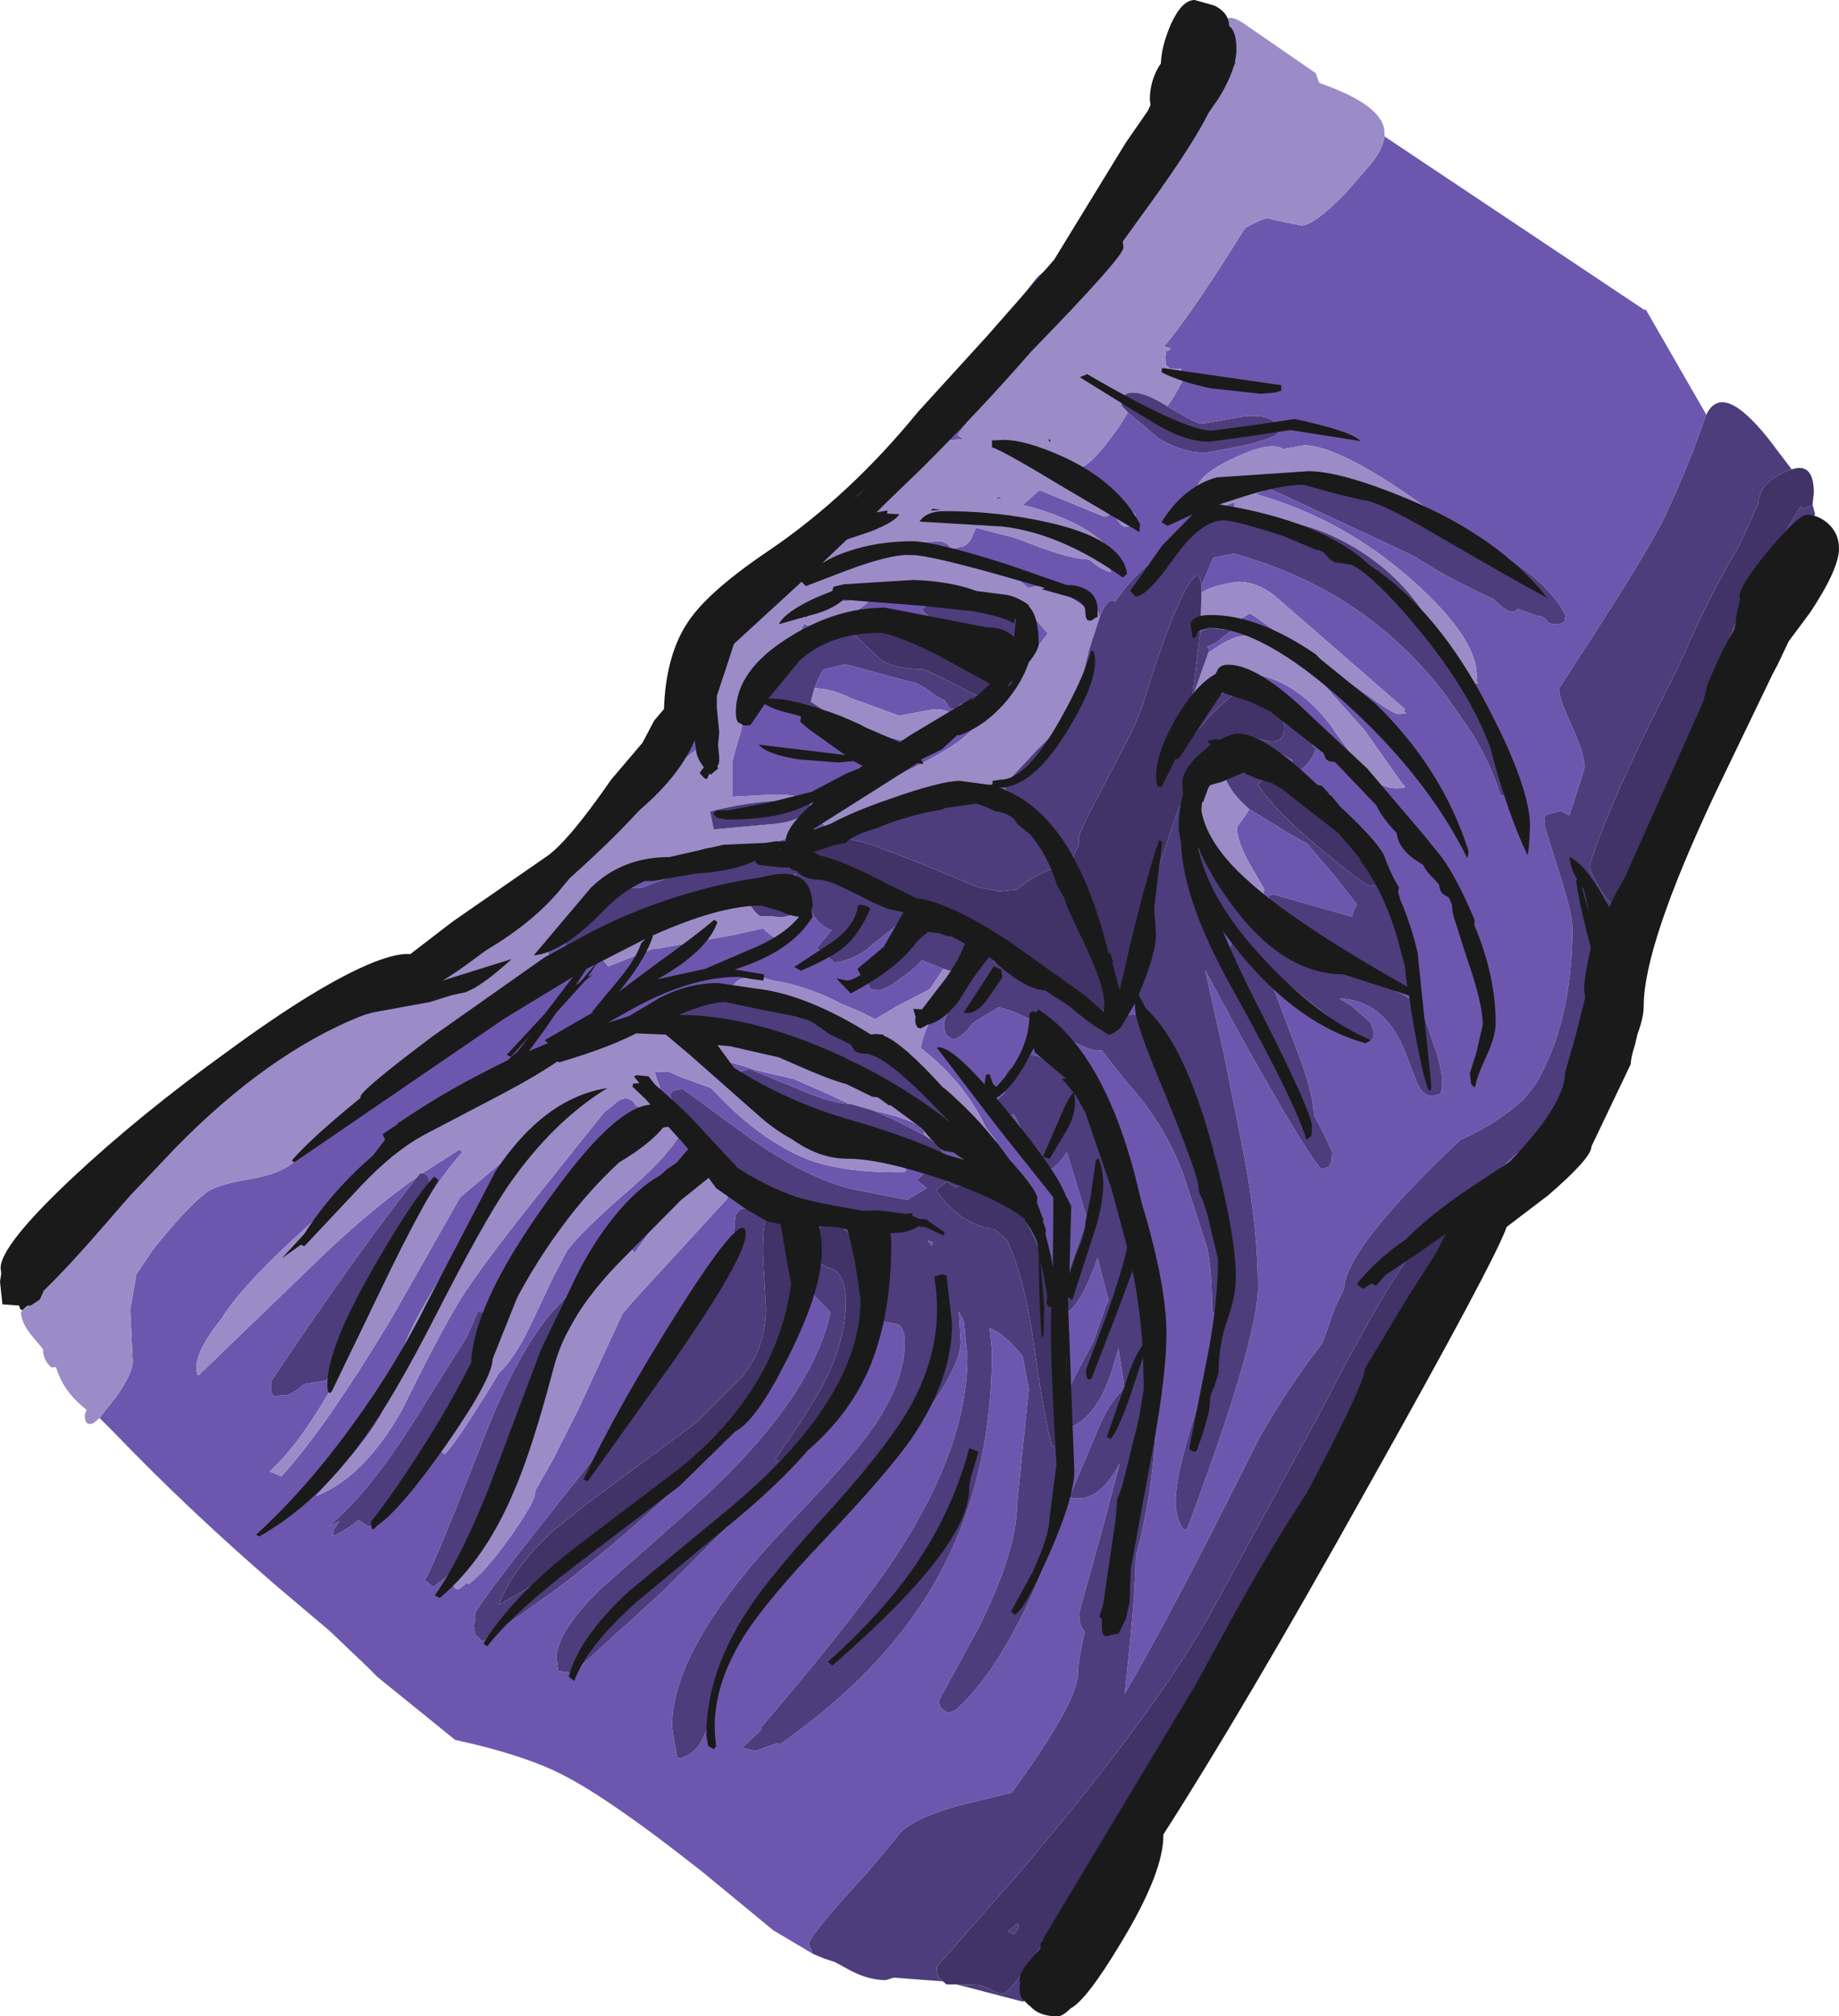 <?xml version="1.0" encoding="UTF-8" standalone="no"?>
<svg xmlns:ffdec="https://www.free-decompiler.com/flash" xmlns:xlink="http://www.w3.org/1999/xlink" ffdec:objectType="shape" height="164.1px" width="149.7px" xmlns="http://www.w3.org/2000/svg">
  <g transform="matrix(1.0, 0.0, 0.0, 1.0, 72.5, 114.9)">
    <path d="M40.2 -103.8 L61.4 -89.65 61.45 -89.75 66.4 -81.15 66.2 -80.65 Q65.15 -77.45 63.05 -72.9 61.95 -70.6 58.05 -64.5 L54.4 -58.85 Q54.4 -58.1 55.45 -55.8 L55.6 -55.5 Q56.5 -53.4 56.5 -52.45 L55.65 -49.75 55.25 -48.55 54.55 -48.9 53.4 -48.6 53.25 -48.4 53.2 -47.8 54.35 -44.1 Q55.5 -40.55 55.5 -39.35 55.5 -31.75 52.5 -26.65 L51.55 -25.45 Q49.3 -23.4 46.4 -22.15 37.05 -13.35 36.9 -10.0 L36.2 -8.55 35.15 -5.6 Q32.5 -2.2 30.05 2.05 22.8 16.6 19.05 22.95 19.95 14.75 19.95 11.9 L19.95 11.8 20.25 10.65 Q21.65 4.8 21.65 -1.05 21.65 -5.45 20.55 -9.55 19.4 -13.65 19.4 -16.6 19.4 -20.7 15.75 -25.45 15.35 -27.25 13.5 -27.95 L12.2 -28.85 Q11.0 -29.4 10.9 -28.35 9.15 -28.25 9.15 -26.4 L9.3 -25.95 Q8.45 -25.3 8.45 -24.8 8.45 -24.15 8.8 -24.05 L9.15 -24.1 10.05 -24.2 10.65 -23.0 12.5 -19.5 Q13.5 -19.75 14.35 -21.15 L16.0 -15.7 13.7 -9.2 Q13.7 -8.55 14.05 -8.35 L14.5 -8.2 Q15.5 -8.85 16.7 -12.1 L16.85 -12.5 17.75 -9.05 17.5 -8.55 16.5 -5.7 14.9 -2.7 14.3 -1.2 14.3 -2.0 Q14.1 -6.45 13.0 -10.4 L12.95 -10.55 12.15 -13.85 Q10.1 -19.75 4.95 -19.75 L4.35 -19.6 3.65 -19.7 2.7 -19.4 2.15 -18.85 2.95 -18.2 1.35 -17.25 -3.25 -18.15 Q-7.35 -19.2 -12.3 -22.9 L-16.95 -26.3 -17.75 -26.1 -17.95 -25.8 Q-17.2 -22.8 -12.2 -19.2 -8.1 -16.3 -5.9 -15.95 L-6.45 -15.8 Q-7.1 -15.5 -7.1 -14.65 L-7.1 -14.2 -7.4 -13.6 Q-7.7 -14.6 -8.35 -15.7 -9.45 -17.65 -10.0 -16.3 L-11.65 -16.6 -12.3 -16.45 -12.35 -16.35 -12.6 -16.05 -12.7 -15.35 Q-12.7 -10.55 -23.25 2.65 L-27.5 8.0 Q-33.85 16.0 -33.85 16.5 L-33.8 16.95 -33.95 17.4 -33.8 18.15 -33.2 18.7 -27.5 14.65 Q-23.55 11.7 -19.95 8.45 -15.9 4.85 -13.25 1.7 -10.95 -0.45 -9.85 -2.0 -7.35 -5.6 -7.05 -10.4 L-6.8 -10.1 -4.9 -8.1 Q-6.4 -1.0 -15.9 7.6 L-23.7 14.5 Q-27.2 17.95 -27.2 20.1 L-27.05 21.1 -25.85 21.25 -18.75 14.8 -12.0 8.05 -8.45 4.5 -8.2 4.5 -6.85 2.75 -5.5 1.05 Q-1.6 -3.9 -1.6 -8.5 -1.6 -14.6 -3.85 -15.7 L-0.45 -14.95 -0.5 -14.45 -0.25 -13.6 -0.1 -13.5 -0.85 -13.35 Q-1.15 -13.2 -1.15 -12.55 L-1.25 -10.8 -1.35 -9.7 Q-1.55 -7.3 -0.3 -7.3 L0.65 -7.1 Q1.15 -6.75 1.15 -5.6 1.15 -2.25 -1.8 1.8 -3.35 3.95 -8.3 9.15 -17.8 19.1 -17.8 25.6 L-17.6 26.9 -17.35 28.2 Q-15.85 28.05 -15.1 26.15 -14.6 24.85 -14.6 23.65 -14.6 19.5 -4.45 8.7 5.7 -2.1 5.7 -5.7 L5.55 -8.15 5.8 -7.65 5.95 -7.4 6.25 -4.5 Q6.25 3.35 -0.35 12.9 -4.0 18.05 -10.6 25.75 L-10.5 25.85 -12.1 27.35 -11.0 27.6 -9.2 26.95 -9.0 27.05 Q-0.7 21.25 3.45 14.15 8.25 5.95 8.25 -5.0 L8.05 -6.8 8.1 -6.8 Q9.35 -6.3 10.75 -4.5 L11.25 -1.85 10.3 7.4 Q10.3 11.3 7.15 17.6 L3.95 23.45 Q3.95 24.05 4.2 24.2 L4.7 24.5 5.25 24.3 Q8.25 21.7 11.1 15.75 14.25 9.15 14.25 3.95 L14.0 0.95 14.1 0.6 14.25 0.9 14.8 1.2 Q17.0 0.1 18.1 -3.65 L18.55 -5.15 19.05 -1.9 Q18.05 -1.1 17.1 0.9 L14.55 6.95 Q16.85 7.6 18.65 4.2 L17.3 9.3 15.35 16.35 Q15.35 17.05 15.5 17.45 L15.8 17.9 Q15.25 20.3 15.25 21.3 15.25 23.6 9.85 31.0 L5.9 31.95 Q1.35 33.15 0.4 34.75 L-1.9 37.5 -3.5 39.25 Q-6.65 42.8 -6.65 43.3 L-6.35 44.1 -9.55 42.2 -15.25 37.5 Q-23.4 31.05 -27.3 29.25 L-27.5 29.15 Q-30.6 27.75 -35.45 26.7 L-41.75 21.6 -42.55 20.8 -45.7 17.8 -49.9 14.25 Q-57.1 8.05 -63.2 1.7 L-64.4 0.5 -63.1 -1.15 Q-61.7 -3.1 -61.7 -4.1 L-61.9 -8.3 -61.4 -11.2 -60.05 -13.2 Q-57.3 -16.65 -55.7 -17.85 -54.85 -18.5 -52.1 -18.95 -49.5 -19.4 -48.4 -20.5 -45.15 -23.75 -35.9 -30.65 -27.85 -36.7 -27.85 -37.05 -27.85 -37.55 -28.25 -37.75 L-27.5 -38.35 -23.95 -41.2 -24.1 -40.9 -24.05 -40.8 Q-26.5 -39.3 -26.5 -37.95 L-26.4 -36.85 Q-26.25 -36.5 -25.55 -36.5 L-17.6 -40.75 Q-16.4 -41.3 -12.4 -42.3 -9.05 -43.1 -7.7 -43.8 L-7.75 -43.8 -6.4 -40.65 Q-5.9 -39.6 -4.8 -39.2 L-6.0 -37.75 -4.55 -36.55 Q-2.7 -36.85 -1.4 -38.1 L1.9 -40.7 Q0.35 -42.6 -1.55 -41.95 -3.55 -43.15 -7.1 -44.5 L-7.75 -44.25 -7.75 -44.2 Q-9.9 -46.35 -18.0 -43.5 L-20.25 -42.65 -22.1 -42.6 -22.65 -42.35 -22.55 -42.45 -20.85 -44.0 Q-20.2 -44.0 -17.65 -44.9 -16.35 -45.35 -15.55 -45.75 L-14.85 -45.95 Q-6.3 -45.95 -6.3 -48.9 L-6.5 -49.55 -6.5 -49.7 -6.7 -49.7 Q-7.6 -50.35 -10.1 -50.2 L-12.9 -50.05 -12.9 -50.25 -12.9 -52.9 -12.5 -54.35 -12.15 -55.5 -12.1 -55.95 Q-12.1 -58.4 -9.65 -60.55 L-9.25 -60.9 -9.3 -60.6 -9.2 -60.05 Q-9.9 -60.15 -10.05 -59.5 L-10.6 -59.25 Q-10.55 -58.95 -10.65 -58.85 L-10.35 -58.45 -10.0 -58.4 Q-9.7 -57.15 -7.8 -57.05 L-7.5 -56.95 -6.85 -56.4 -5.05 -55.5 -5.0 -55.45 -4.95 -55.5 -4.7 -55.65 -4.4 -55.5 -4.15 -55.35 -4.0 -55.5 -3.85 -55.8 -3.45 -55.7 -2.7 -55.5 0.7 -54.7 Q3.55 -54.7 4.85 -55.5 L5.45 -56.1 Q4.85 -57.45 3.1 -57.1 L0.7 -56.65 -3.3 -58.1 Q-4.65 -58.8 -6.2 -58.9 L-5.95 -59.55 -5.5 -60.4 -3.7 -60.85 1.65 -59.4 Q2.2 -59.4 3.3 -58.55 3.9 -58.1 4.4 -57.9 L4.85 -57.2 5.3 -57.2 5.75 -57.65 Q5.9 -57.5 6.25 -57.5 L7.3 -57.95 7.45 -58.05 7.7 -57.95 Q8.35 -57.95 8.55 -58.25 L8.7 -58.75 7.8 -59.95 Q7.0 -61.35 3.6 -62.75 L0.35 -63.9 -1.35 -64.45 -2.4 -64.2 -5.95 -63.55 -7.65 -62.85 -7.05 -64.15 -6.75 -64.0 -5.75 -63.95 Q-5.0 -63.95 -3.5 -64.75 -2.1 -65.55 -1.65 -66.15 L-4.55 -65.9 Q-6.5 -65.3 -7.0 -64.4 L-6.9 -65.05 -3.95 -66.65 -3.9 -66.6 -0.95 -66.9 -0.9 -66.85 -0.65 -66.95 4.65 -66.65 5.65 -66.3 4.85 -66.35 3.6 -66.2 2.55 -65.3 Q3.4 -64.2 5.8 -63.45 L9.5 -62.8 10.35 -62.95 Q11.1 -63.2 11.1 -63.85 11.1 -65.0 9.5 -65.6 L10.95 -65.55 11.1 -65.55 11.35 -65.0 12.8 -63.35 10.45 -60.25 Q8.1 -57.0 6.65 -55.5 L5.8 -54.75 Q4.2 -53.5 -0.1 -51.45 -4.1 -49.6 -5.7 -48.05 L-5.25 -47.6 Q-5.85 -47.5 -4.85 -47.5 L-1.95 -47.9 -4.35 -46.85 -5.85 -47.15 Q-7.25 -47.15 -7.25 -45.75 -7.25 -44.6 -4.6 -43.95 L-3.2 -43.7 -1.95 -43.4 0.5 -42.35 Q1.45 -41.8 2.9 -41.0 L4.15 -40.35 2.7 -40.55 2.0 -40.4 1.95 -40.25 Q1.85 -39.2 0.0 -37.5 L-1.3 -36.1 -1.85 -35.5 -1.8 -35.25 -1.8 -35.15 Q-1.8 -34.5 -1.6 -34.4 L-1.05 -34.3 Q-0.25 -34.4 0.75 -35.25 1.6 -35.75 2.55 -36.75 L3.95 -36.2 4.3 -36.05 3.2 -34.4 0.5 -33.0 -1.25 -31.95 -2.45 -32.55 -3.9 -33.15 Q-6.85 -34.7 -9.6 -35.1 L-10.45 -35.35 -10.9 -35.25 -11.75 -35.3 Q-12.25 -35.3 -12.65 -34.9 L-13.3 -34.1 -15.9 -33.8 Q-17.95 -33.35 -18.45 -32.5 L-17.65 -31.8 -21.55 -31.5 Q-24.15 -30.8 -27.5 -29.1 -31.0 -27.35 -35.3 -24.5 -43.0 -19.35 -49.05 -13.65 -53.0 -9.95 -54.45 -7.6 -56.5 -5.05 -56.5 -3.65 -56.5 -2.65 -56.15 -3.15 L-46.2 -12.75 Q-42.2 -16.55 -38.5 -19.15 -43.25 -13.2 -50.45 -2.45 L-50.4 -2.15 -50.45 -2.0 Q-50.45 -1.0 -49.65 -1.35 L-49.25 -1.35 Q-48.8 -1.35 -47.75 -2.25 L-46.0 -2.55 Q-45.4 -2.95 -45.4 -4.55 L-45.4 -4.6 Q-44.1 -6.05 -44.1 -6.45 -44.1 -7.45 -39.85 -14.05 -36.45 -19.35 -38.15 -19.4 L-35.1 -21.35 -34.85 -21.15 Q-38.25 -17.3 -41.4 -10.2 -46.5 1.25 -50.55 4.85 L-49.6 5.25 Q-46.05 1.4 -40.55 -7.75 L-35.05 -17.45 -27.5 -23.8 -26.95 -24.2 -27.5 -23.55 -31.2 -18.8 Q-40.05 -6.75 -40.05 -3.4 -40.05 -2.9 -40.4 -2.6 -40.8 -2.35 -40.8 -1.85 -40.8 -0.15 -43.6 3.25 L-46.75 6.85 Q-42.85 5.3 -39.75 -0.2 -36.6 -6.65 -34.9 -9.35 -32.95 -12.4 -27.5 -19.15 L-27.35 -19.35 -23.3 -24.4 -22.65 -24.9 Q-22.05 -25.5 -21.6 -25.5 -21.1 -25.5 -20.85 -25.1 -20.65 -24.75 -20.15 -24.75 -19.7 -24.75 -19.3 -25.0 -18.75 -25.3 -18.75 -25.95 -18.75 -26.5 -19.05 -27.1 L-19.2 -27.65 -18.1 -27.7 -17.1 -27.25 -14.6 -26.35 Q-10.75 -22.15 -6.75 -20.55 -4.0 -19.5 0.65 -19.5 1.25 -19.5 1.25 -19.65 L1.2 -19.85 Q1.05 -20.5 0.5 -20.95 -0.05 -21.4 -0.55 -21.4 -2.65 -21.4 -7.4 -23.75 L-2.8 -22.5 3.7 -20.9 Q4.3 -20.9 4.25 -21.05 L4.1 -21.45 3.2 -22.2 3.5 -22.45 3.65 -23.3 2.9 -23.9 4.2 -23.75 Q6.6 -21.55 7.9 -21.55 L8.55 -21.7 8.55 -22.1 7.75 -23.15 Q5.95 -26.9 2.45 -29.6 2.75 -31.55 4.55 -33.85 L5.75 -35.65 6.4 -35.85 6.4 -36.45 6.3 -36.6 6.5 -37.0 6.55 -37.1 Q7.05 -37.8 7.05 -38.4 L5.6 -39.7 Q6.65 -39.25 7.25 -39.25 L7.4 -39.25 8.85 -38.2 12.55 -35.4 13.55 -34.2 8.75 -36.7 8.5 -36.55 8.3 -36.85 7.7 -37.2 Q4.35 -32.55 4.35 -31.55 4.35 -30.9 4.6 -30.6 L5.1 -30.3 Q5.85 -30.5 6.65 -31.6 L7.25 -32.0 8.75 -32.9 Q9.65 -32.9 12.85 -31.15 16.05 -29.4 16.85 -29.4 L17.15 -29.45 19.25 -26.8 Q22.3 -23.45 23.85 -19.25 L25.75 -13.4 Q26.15 -11.7 26.15 -8.65 26.15 -8.0 26.35 -8.05 L26.5 -8.25 27.0 -8.4 27.5 -9.4 Q27.15 -6.75 25.4 -1.65 23.2 4.7 23.2 7.3 23.2 8.65 23.85 9.6 L24.15 9.5 Q29.9 -5.85 29.9 -10.15 29.9 -15.4 28.5 -22.25 L27.1 -29.25 25.6 -35.95 28.55 -30.5 Q33.65 -21.35 35.05 -19.75 L35.7 -19.95 35.9 -20.45 35.95 -21.15 35.2 -22.75 34.45 -24.15 Q34.45 -25.9 32.9 -29.9 L30.45 -36.35 Q37.9 -30.2 38.55 -30.2 39.2 -30.2 39.3 -30.45 L39.35 -30.85 39.05 -31.7 37.5 -33.05 36.5 -33.65 Q40.1 -33.5 41.75 -29.6 L42.8 -26.9 Q43.3 -25.7 44.05 -25.7 L44.75 -25.85 44.85 -26.2 44.9 -26.05 44.9 -26.7 Q44.9 -27.8 44.4 -29.35 L43.45 -32.15 Q43.05 -33.45 40.75 -34.4 L37.9 -35.35 Q31.5 -38.15 27.85 -42.3 26.05 -44.35 25.0 -45.85 24.4 -45.85 24.3 -45.65 L24.2 -45.5 Q24.45 -44.5 24.1 -44.15 L24.0 -45.75 24.15 -49.0 23.9 -50.05 24.3 -50.85 25.75 -52.7 27.2 -54.35 28.45 -54.9 Q30.0 -54.8 30.95 -54.0 L32.7 -53.05 32.7 -53.0 Q32.7 -52.35 33.05 -52.25 L33.4 -52.25 Q34.4 -53.05 34.65 -54.1 L34.4 -54.1 34.2 -54.8 34.1 -54.85 33.65 -55.5 32.0 -57.15 31.95 -57.2 Q31.6 -59.3 30.1 -59.25 L29.35 -59.1 28.9 -59.2 Q27.15 -59.2 24.7 -56.2 L24.15 -55.5 24.1 -55.4 24.15 -55.5 24.4 -57.1 Q25.35 -57.55 26.3 -58.6 27.7 -60.15 28.2 -60.15 32.75 -60.15 36.1 -55.5 L36.1 -55.45 38.45 -52.2 Q39.75 -50.75 41.2 -50.75 42.2 -50.75 41.7 -51.05 L38.55 -55.5 35.1 -59.35 Q31.3 -63.15 28.85 -63.15 27.75 -63.15 25.85 -61.75 L25.95 -62.1 25.75 -62.25 26.5 -62.6 27.75 -63.6 25.9 -63.8 25.2 -63.5 25.25 -64.65 25.35 -64.55 Q25.9 -64.05 26.35 -64.05 27.85 -64.05 29.25 -65.0 L38.15 -58.8 Q40.9 -56.8 41.25 -56.8 42.25 -56.8 41.8 -56.95 L41.85 -57.2 31.85 -65.9 Q30.1 -67.55 28.3 -67.55 26.1 -67.25 25.3 -66.65 L25.3 -67.25 26.25 -69.5 27.9 -69.85 Q38.55 -66.95 45.05 -58.5 L47.15 -55.5 Q48.9 -52.7 49.65 -50.15 50.3 -50.15 50.45 -50.4 L50.55 -50.8 48.85 -55.5 47.45 -58.4 47.0 -59.2 47.2 -59.25 Q48.1 -59.25 47.7 -59.4 L47.7 -59.95 Q47.7 -62.95 42.65 -67.5 37.0 -72.6 29.85 -74.65 L29.5 -74.6 30.2 -74.9 30.65 -75.1 30.95 -75.15 30.9 -75.1 40.15 -70.8 42.75 -69.55 Q45.5 -67.75 49.1 -66.15 50.1 -65.1 50.6 -65.1 50.8 -65.1 51.05 -65.35 L52.7 -64.75 Q53.2 -64.75 53.4 -64.4 53.55 -64.1 54.05 -64.1 54.7 -64.1 54.85 -64.35 L54.95 -64.8 Q53.55 -67.55 49.3 -70.05 L47.25 -71.15 45.65 -72.05 Q37.0 -78.65 33.65 -78.65 L31.95 -78.35 Q31.05 -78.95 28.7 -77.95 24.9 -76.35 24.9 -74.95 24.9 -74.35 25.15 -74.05 L25.35 -73.8 27.35 -73.8 28.05 -74.05 27.95 -73.65 28.6 -72.8 27.85 -72.6 Q27.55 -74.8 23.7 -70.9 L20.75 -68.75 Q19.15 -67.3 18.3 -65.95 L18.0 -66.0 Q17.5 -66.0 17.0 -64.6 16.85 -65.75 16.25 -65.65 L15.85 -65.45 14.2 -66.6 12.55 -67.3 11.15 -67.05 Q9.4 -68.95 5.1 -69.5 L1.35 -69.7 1.0 -70.2 0.3 -70.05 -0.1 -70.05 Q1.2 -70.8 3.05 -70.8 L4.1 -70.85 4.15 -70.85 Q4.45 -70.7 4.7 -70.6 L4.85 -70.25 5.5 -70.3 5.6 -70.4 5.7 -70.4 Q6.15 -70.4 6.55 -71.05 L6.95 -71.95 10.05 -71.15 10.75 -70.9 Q14.5 -69.4 15.95 -69.4 L16.15 -69.35 16.25 -69.3 Q17.25 -68.45 17.95 -68.35 L17.75 -68.75 17.95 -68.75 18.55 -68.85 18.5 -69.2 Q17.05 -72.0 11.55 -73.6 L10.75 -73.8 12.1 -75.0 12.15 -75.0 17.4 -72.85 Q17.85 -72.9 18.0 -73.4 L17.4 -74.15 17.95 -73.55 Q18.65 -72.05 19.05 -72.05 19.7 -72.05 19.85 -72.3 L19.95 -73.0 Q17.6 -75.35 15.45 -76.85 16.25 -77.05 17.8 -79.1 18.85 -80.45 19.3 -81.35 L21.85 -79.2 Q23.8 -78.05 25.65 -78.05 L28.8 -78.65 Q31.55 -79.35 31.55 -79.7 31.55 -81.3 28.7 -81.0 L25.35 -80.4 Q24.9 -80.4 22.85 -81.65 L22.5 -81.85 Q23.05 -82.5 23.8 -84.0 L23.55 -84.1 23.65 -84.9 23.35 -84.85 22.9 -84.9 22.8 -84.85 22.4 -85.2 22.35 -85.9 22.4 -86.05 Q22.4 -86.7 22.5 -86.3 L22.7 -86.45 22.8 -86.55 22.25 -86.7 Q24.5 -89.35 28.85 -96.35 29.85 -96.9 30.6 -97.15 L31.7 -96.9 33.45 -96.55 Q34.45 -96.55 37.05 -99.2 L38.95 -101.4 Q40.05 -102.65 40.2 -103.8 M68.2 -58.3 L64.95 -51.45 62.5 -46.25 59.45 -39.55 59.55 -41.15 59.9 -41.25 59.9 -41.55 62.5 -47.6 64.05 -50.9 64.45 -51.75 68.2 -58.3 M56.0 -26.5 L54.6 -24.1 55.5 -25.7 55.75 -26.15 55.85 -26.3 56.0 -26.5 M51.05 -20.25 L50.35 -19.5 Q47.95 -16.85 46.3 -13.8 L46.05 -13.35 45.9 -14.65 45.7 -15.15 Q44.9 -16.35 42.5 -13.05 L39.55 -10.55 39.75 -10.95 40.75 -12.2 Q47.45 -17.7 51.0 -21.05 L50.9 -20.5 Q50.9 -20.35 51.05 -20.25 M14.05 44.6 L14.1 45.1 Q14.1 46.0 13.2 46.9 12.3 47.8 11.45 47.8 L11.25 47.8 Q12.2 47.15 14.05 44.6 M-4.5 44.8 L-5.4 44.5 -5.35 44.5 -4.5 44.8 M-70.25 -8.6 L-70.45 -9.9 Q-70.45 -11.25 -69.2 -12.4 L-68.5 -12.9 Q-65.85 -17.45 -57.25 -23.65 L-54.85 -25.35 -62.85 -17.6 Q-69.65 -10.55 -69.9 -8.75 L-70.25 -8.6 M-36.25 -36.05 L-36.1 -36.15 -36.1 -36.1 -36.25 -36.05 M-29.9 -41.1 L-27.5 -43.3 -25.7 -45.05 -18.95 -50.8 -19.4 -49.95 -27.5 -43.05 Q-28.75 -42.0 -29.9 -41.1 M-17.1 -52.9 Q-16.7 -53.95 -16.5 -55.5 -16.2 -57.6 -16.2 -60.7 L-8.9 -68.05 Q-0.1 -77.1 6.65 -85.5 L11.7 -92.05 Q12.5 -93.15 15.2 -94.15 16.45 -94.6 17.4 -95.2 L5.45 -79.5 5.95 -79.15 Q3.05 -79.05 1.85 -77.8 1.4 -77.35 -0.15 -74.25 -1.55 -73.75 -2.25 -72.85 L-2.1 -72.6 -3.6 -72.0 Q-5.5 -71.2 -5.5 -70.1 L-5.4 -68.8 -7.1 -67.95 Q-14.1 -63.75 -14.95 -55.5 L-15.05 -53.9 -15.6 -54.05 -17.1 -52.9 M21.85 -101.1 L22.25 -101.75 Q22.8 -103.85 24.2 -106.4 26.05 -109.75 27.75 -110.75 L28.15 -109.75 21.85 -101.1 M8.4 -74.35 L8.95 -74.5 9.0 -74.25 8.4 -74.35 M9.85 -51.65 L9.35 -50.9 Q9.35 -49.95 11.5 -47.85 L14.45 -44.65 13.9 -44.5 Q10.0 -49.6 6.5 -50.65 L9.0 -51.35 9.85 -51.65 M31.35 -51.95 Q30.2 -52.5 29.1 -52.5 28.2 -52.5 27.3 -51.45 25.3 -52.05 25.3 -49.15 25.3 -48.0 26.45 -45.85 L27.6 -43.85 27.8 -42.75 Q28.3 -41.75 29.6 -41.75 30.25 -41.75 30.35 -42.0 L30.4 -42.55 29.05 -44.9 Q28.2 -46.55 28.2 -47.45 28.2 -47.7 28.75 -48.35 L29.2 -49.05 32.55 -47.0 33.9 -46.25 36.2 -43.55 37.95 -41.3 37.75 -40.9 37.55 -40.3 34.7 -41.1 31.2 -42.1 30.65 -42.0 30.8 -41.9 Q31.1 -40.55 32.85 -39.6 34.15 -38.9 35.1 -38.8 L35.05 -38.6 Q35.05 -38.2 37.7 -36.45 40.55 -34.6 41.8 -34.6 42.45 -34.6 42.6 -34.85 L42.75 -35.5 Q42.35 -38.65 39.75 -42.9 L39.9 -43.0 Q40.5 -43.3 40.5 -43.9 40.5 -46.3 36.05 -49.35 33.8 -50.9 31.45 -51.95 L31.35 -51.95 M19.55 -35.25 L19.8 -35.3 19.75 -34.75 Q19.75 -33.7 20.5 -32.35 L19.95 -32.35 19.4 -32.3 18.95 -33.0 18.9 -33.95 19.2 -34.5 19.55 -35.25 M15.3 -33.25 L15.5 -33.05 15.2 -33.25 15.3 -33.25 M23.2 -28.35 L23.65 -27.55 Q26.55 -22.6 27.3 -15.6 26.65 -18.25 25.05 -21.05 22.3 -25.9 22.3 -27.15 22.3 -27.65 22.75 -27.85 L23.2 -28.35 M26.95 -40.0 L27.85 -38.55 27.7 -37.9 27.5 -37.85 Q26.1 -39.3 25.6 -41.8 L26.95 -40.0 M18.65 -32.3 L18.75 -32.15 18.35 -32.0 18.55 -32.2 18.65 -32.3 M-1.5 -24.55 Q2.75 -23.6 2.75 -22.65 L2.75 -22.5 0.45 -23.7 -1.5 -24.55 M-12.1 -30.85 Q-10.25 -30.6 -8.25 -29.95 L-4.65 -28.9 Q-3.7 -28.9 -3.05 -28.5 L-1.5 -27.55 Q1.35 -26.25 1.9 -24.65 L1.95 -24.55 Q-0.7 -26.35 -5.05 -28.3 -9.25 -30.2 -12.1 -30.85 M3.0 -13.95 L3.45 -13.8 3.35 -13.5 3.0 -13.95 M-8.6 -41.9 Q-9.2 -42.3 -9.75 -42.3 -20.1 -39.4 -20.1 -39.0 L-20.05 -38.5 -23.4 -36.75 -23.0 -36.25 -19.3 -37.7 -18.95 -37.7 -12.85 -38.8 -10.4 -39.35 -9.95 -38.95 Q-9.15 -38.35 -8.85 -38.3 L-7.7 -38.95 Q-7.0 -39.45 -7.0 -40.25 -7.0 -41.85 -8.2 -41.6 L-8.6 -41.9 M-5.95 -31.65 L-4.6 -31.1 -6.0 -31.6 -5.95 -31.65 M-3.55 -30.65 Q-3.2 -30.6 -2.6 -30.2 L-3.45 -30.6 -3.55 -30.65 M-16.45 -31.3 L-15.85 -31.2 -16.25 -31.2 -16.35 -31.2 -16.45 -31.3 M-12.85 -26.7 L-13.6 -27.15 -13.65 -27.55 Q-14.25 -28.3 -15.3 -28.85 L-15.3 -28.95 -13.9 -28.55 Q-13.1 -28.55 -10.95 -27.8 L-7.9 -27.1 -5.05 -25.85 -3.35 -25.05 Q-4.9 -25.1 -7.95 -26.45 L-11.5 -27.9 -12.5 -27.6 -12.9 -26.9 -12.85 -26.7 M-36.2 2.45 L-36.6 3.2 -36.3 3.45 Q-35.35 2.5 -32.4 -2.3 L-31.9 -3.15 Q-30.55 -4.4 -29.25 -7.2 L-27.5 -10.9 -26.35 -13.1 Q-25.2 -14.65 -21.65 -17.75 -18.35 -20.55 -17.15 -22.55 L-17.35 -23.15 -17.45 -23.05 Q-17.5 -23.6 -17.65 -23.3 L-19.45 -22.85 -19.8 -22.7 Q-20.85 -22.95 -21.95 -21.8 L-24.6 -18.65 -24.5 -18.4 -27.5 -14.5 -28.65 -12.6 Q-30.8 -9.6 -31.95 -6.4 L-32.95 -4.4 Q-32.7 -5.35 -32.6 -6.25 L-30.9 -9.8 -31.1 -10.65 -33.1 -8.1 -33.6 -8.15 -34.5 -6.1 -37.95 -0.6 Q-42.3 6.55 -45.75 9.3 L-44.85 8.9 -44.95 9.0 Q-45.45 9.7 -45.4 10.1 -44.5 9.75 -43.3 8.8 L-43.1 8.95 -42.45 9.35 Q-39.9 7.85 -36.45 2.75 L-36.2 2.45 M-34.05 10.95 L-34.25 11.6 -35.65 13.6 Q-35.65 14.6 -35.1 14.4 L-34.55 13.95 -34.35 14.0 Q-33.1 13.15 -30.95 10.15 -28.95 7.3 -28.95 6.65 L-28.95 6.45 -27.5 3.9 -25.45 -0.15 -21.85 -7.95 -21.1 -8.85 -13.3 -17.35 Q-13.3 -23.9 -20.85 -12.9 -21.55 -14.5 -24.9 -8.9 L-27.5 -4.3 -28.05 -3.1 -27.5 -4.95 -26.2 -9.15 -26.4 -9.35 -27.5 -8.2 Q-30.3 -4.95 -32.9 1.6 -37.0 12.1 -37.9 13.7 L-37.25 14.25 Q-35.6 13.2 -34.05 10.95 M-29.15 0.1 L-29.15 0.35 -29.15 0.65 -29.65 1.6 -29.15 0.1" fill="#6d57ae" fill-rule="evenodd" stroke="none"/>
    <path d="M27.75 -110.75 L26.4 -112.45 Q26.4 -113.45 26.55 -112.9 L26.75 -113.25 27.6 -113.45 Q28.1 -113.45 28.8 -112.95 L33.15 -109.95 34.6 -108.95 34.9 -108.15 Q40.2 -106.3 40.2 -104.1 L40.2 -103.8 Q40.05 -102.65 38.95 -101.4 L37.05 -99.2 Q34.45 -96.55 33.45 -96.55 L31.7 -96.9 30.6 -97.15 Q29.85 -96.9 28.85 -96.35 24.5 -89.35 22.25 -86.7 L22.8 -86.55 22.7 -86.45 22.5 -86.3 Q22.4 -86.7 22.4 -86.05 L22.35 -85.9 22.4 -85.2 22.8 -84.85 22.9 -84.9 23.35 -84.85 23.65 -84.9 23.55 -84.1 23.8 -84.0 Q23.05 -82.5 22.5 -81.85 20.75 -82.95 19.75 -82.95 19.1 -82.95 18.9 -82.55 L18.8 -81.9 19.3 -81.35 Q18.85 -80.45 17.8 -79.1 16.25 -77.05 15.45 -76.85 17.6 -75.35 19.95 -73.0 L19.85 -72.3 Q19.7 -72.05 19.05 -72.05 18.65 -72.05 17.95 -73.55 L17.4 -74.15 18.0 -73.4 Q17.85 -72.9 17.4 -72.85 L12.15 -75.0 12.1 -75.0 10.75 -73.8 11.55 -73.6 Q17.05 -72.0 18.5 -69.2 L18.55 -68.85 17.95 -68.75 17.75 -68.75 17.95 -68.35 Q17.25 -68.45 16.25 -69.3 L16.15 -69.35 15.95 -69.4 Q14.5 -69.4 10.75 -70.9 L10.05 -71.15 6.95 -71.95 6.55 -71.05 Q6.15 -70.4 5.7 -70.4 L5.6 -70.4 5.5 -70.3 4.85 -70.25 4.7 -70.6 Q4.45 -70.7 4.15 -70.85 L4.1 -70.85 3.05 -70.8 Q1.2 -70.8 -0.1 -70.05 L0.3 -70.05 1.0 -70.2 1.35 -69.7 5.1 -69.5 Q9.4 -68.95 11.15 -67.05 L12.55 -67.3 14.2 -66.6 15.85 -65.45 16.25 -65.65 Q16.85 -65.75 17.0 -64.6 L16.2 -62.15 15.0 -57.4 Q14.75 -56.8 13.55 -55.5 L11.9 -53.85 9.85 -51.65 9.0 -51.35 6.5 -50.65 4.75 -50.9 -1.95 -47.9 -4.85 -47.5 Q-5.85 -47.5 -5.25 -47.6 L-5.7 -48.05 Q-4.1 -49.6 -0.1 -51.45 4.2 -53.5 5.8 -54.75 L6.65 -55.5 Q8.1 -57.0 10.45 -60.25 L12.8 -63.35 11.35 -65.0 11.1 -65.55 10.95 -65.55 9.5 -65.6 8.1 -66.0 5.65 -66.3 4.65 -66.65 -0.65 -66.95 -0.9 -66.85 -0.95 -66.9 -3.9 -66.6 -3.95 -66.65 -6.9 -65.05 -7.0 -64.4 Q-6.5 -65.3 -4.55 -65.9 L-1.65 -66.15 Q-2.1 -65.55 -3.5 -64.75 -5.0 -63.95 -5.75 -63.95 L-6.75 -64.0 -7.05 -64.15 -7.65 -62.85 Q-9.1 -62.05 -9.25 -60.9 L-9.65 -60.55 Q-12.1 -58.4 -12.1 -55.95 L-12.15 -55.5 -12.5 -54.35 -12.9 -52.9 -12.9 -50.25 -12.9 -50.05 -10.1 -50.2 Q-7.6 -50.35 -6.7 -49.7 -10.55 -49.95 -14.7 -48.85 L-14.4 -47.4 -9.45 -47.85 Q-6.85 -48.1 -6.5 -49.55 L-6.3 -48.9 Q-6.3 -45.95 -14.85 -45.95 L-15.55 -45.75 Q-16.35 -45.35 -17.65 -44.9 -20.2 -44.0 -20.85 -44.0 L-22.55 -42.45 -22.65 -42.35 -23.95 -41.2 -27.5 -38.35 -28.25 -37.75 Q-27.85 -37.55 -27.85 -37.05 -27.85 -36.7 -35.9 -30.65 -45.15 -23.75 -48.4 -20.5 -49.5 -19.4 -52.1 -18.95 -54.85 -18.5 -55.7 -17.85 -57.3 -16.65 -60.05 -13.2 L-61.4 -11.2 -61.9 -8.3 -61.7 -4.1 Q-61.7 -3.1 -63.1 -1.15 L-64.4 0.5 -64.85 0.9 Q-65.6 1.25 -65.6 0.25 L-65.45 -0.2 -65.5 -0.2 Q-67.15 -1.5 -67.75 -3.1 L-67.95 -3.65 -68.3 -3.6 Q-69.0 -4.2 -69.0 -5.1 L-70.0 -6.3 Q-70.8 -7.35 -70.8 -8.15 L-70.25 -8.6 -69.9 -8.75 Q-69.65 -10.55 -62.85 -17.6 L-54.85 -25.35 -52.85 -27.05 Q-46.65 -32.0 -37.2 -35.7 L-36.25 -36.05 -36.1 -36.1 -36.1 -36.15 -36.25 -36.35 -29.9 -41.1 Q-28.75 -42.0 -27.5 -43.05 L-19.4 -49.95 -18.95 -50.8 -17.1 -52.9 -15.6 -54.05 -15.05 -53.9 -14.95 -55.5 Q-14.1 -63.75 -7.1 -67.95 L-5.4 -68.8 -5.5 -70.1 Q-5.5 -71.2 -3.6 -72.0 L-2.1 -72.6 -2.25 -72.85 Q-1.55 -73.75 -0.15 -74.25 1.4 -77.35 1.85 -77.8 3.05 -79.05 5.95 -79.15 L5.45 -79.5 17.4 -95.2 21.85 -101.1 28.15 -109.75 27.75 -110.75 M28.6 -72.8 L27.95 -73.65 28.05 -74.05 27.35 -73.8 25.35 -73.8 25.15 -74.05 Q24.9 -74.35 24.9 -74.95 24.9 -76.35 28.7 -77.95 31.05 -78.95 31.95 -78.35 L33.65 -78.65 Q37.0 -78.65 45.65 -72.05 L43.65 -73.1 Q36.6 -76.55 34.35 -76.55 31.45 -76.55 30.95 -75.15 L30.65 -75.1 30.2 -74.9 29.5 -74.6 29.85 -74.65 Q37.0 -72.6 42.65 -67.5 47.7 -62.95 47.7 -59.95 L47.7 -59.4 Q48.1 -59.25 47.2 -59.25 L47.0 -59.2 44.6 -62.85 Q42.65 -67.0 38.9 -69.6 34.35 -72.8 28.75 -72.8 L28.6 -72.8 M25.3 -66.65 Q26.1 -67.25 28.3 -67.55 30.1 -67.55 31.85 -65.9 L41.85 -57.2 41.8 -56.95 Q42.25 -56.8 41.25 -56.8 40.9 -56.8 38.15 -58.8 L29.25 -65.0 Q27.85 -64.05 26.35 -64.05 25.9 -64.05 25.35 -64.55 L25.25 -64.65 25.3 -66.55 25.3 -66.65 M25.85 -61.75 Q27.75 -63.15 28.85 -63.15 31.3 -63.15 35.1 -59.35 L38.55 -55.5 41.7 -51.05 Q42.2 -50.75 41.2 -50.75 39.75 -50.75 38.45 -52.2 L36.1 -55.45 36.1 -55.5 Q32.75 -60.15 28.2 -60.15 27.7 -60.15 26.3 -58.6 25.35 -57.55 24.4 -57.1 L24.55 -58.1 25.85 -61.75 M6.5 -37.0 L6.3 -36.6 6.25 -36.7 6.5 -37.0 M5.75 -35.65 L4.55 -33.85 Q2.75 -31.55 2.45 -29.6 5.95 -26.9 7.75 -23.15 L8.55 -22.1 8.55 -21.7 7.9 -21.55 Q6.6 -21.55 4.2 -23.75 L4.4 -23.75 5.15 -23.9 5.15 -24.5 Q1.95 -28.05 -2.6 -30.2 -3.2 -30.6 -3.55 -30.65 L-4.6 -31.1 -5.95 -31.65 -5.95 -31.75 -6.25 -32.6 -6.3 -32.5 -9.45 -33.45 -12.6 -34.15 -13.3 -34.1 -12.65 -34.9 Q-12.25 -35.3 -11.75 -35.3 L-10.9 -35.25 -10.45 -35.35 -9.6 -35.1 Q-6.85 -34.7 -3.9 -33.15 L-2.45 -32.55 -1.25 -31.95 0.5 -33.0 3.2 -34.4 4.3 -36.05 5.65 -35.65 5.75 -35.65 M2.9 -23.9 L3.65 -23.3 3.5 -22.45 3.2 -22.2 2.75 -22.5 2.75 -22.65 Q2.75 -23.6 -1.5 -24.55 L-3.25 -25.05 -3.35 -25.05 -5.05 -25.85 -7.9 -27.1 -10.95 -27.8 Q-13.1 -28.55 -13.9 -28.55 L-15.3 -28.95 -15.3 -28.85 Q-14.25 -28.3 -13.65 -27.55 L-13.6 -27.15 -12.85 -26.7 -12.8 -26.15 Q-12.65 -25.7 -12.0 -25.7 L-10.55 -24.9 -8.9 -24.15 -7.4 -23.75 Q-2.65 -21.4 -0.55 -21.4 -0.05 -21.4 0.5 -20.95 1.05 -20.5 1.2 -19.85 L1.25 -19.65 Q1.25 -19.5 0.65 -19.5 -4.0 -19.5 -6.75 -20.55 -10.75 -22.15 -14.6 -26.35 L-17.1 -27.25 -18.1 -27.7 -19.2 -27.65 -19.05 -27.1 Q-18.75 -26.5 -18.75 -25.95 -18.75 -25.3 -19.3 -25.0 -19.7 -24.75 -20.15 -24.75 -20.65 -24.75 -20.85 -25.1 -21.1 -25.5 -21.6 -25.5 -22.05 -25.5 -22.65 -24.9 L-23.3 -24.4 -27.35 -19.35 -27.5 -19.15 Q-32.95 -12.4 -34.9 -9.35 -36.6 -6.65 -39.75 -0.2 -42.85 5.3 -46.75 6.85 L-43.6 3.25 Q-40.8 -0.15 -40.8 -1.85 -40.8 -2.35 -40.4 -2.6 -40.05 -2.9 -40.05 -3.4 -40.05 -6.75 -31.2 -18.8 L-27.5 -23.55 -26.95 -24.2 -27.5 -23.8 -35.05 -17.45 -40.55 -7.75 Q-46.05 1.4 -49.6 5.25 L-50.55 4.85 Q-46.5 1.25 -41.4 -10.2 -38.25 -17.3 -34.85 -21.15 L-35.1 -21.35 -38.15 -19.4 -38.3 -19.4 -38.5 -19.15 Q-42.2 -16.55 -46.2 -12.75 L-56.15 -3.15 Q-56.5 -2.65 -56.5 -3.65 -56.5 -5.05 -54.45 -7.6 -53.0 -9.95 -49.05 -13.65 -43.0 -19.35 -35.3 -24.5 -31.0 -27.35 -27.5 -29.1 -24.15 -30.8 -21.55 -31.5 L-17.65 -31.8 -17.25 -31.6 -17.2 -31.35 -16.45 -31.3 -16.35 -31.2 -16.25 -31.2 -15.85 -31.2 -15.65 -31.15 -14.35 -31.0 -12.1 -30.85 Q-9.25 -30.2 -5.05 -28.3 -0.7 -26.35 1.95 -24.55 L2.9 -23.9 M-6.2 -58.9 Q-4.65 -58.8 -3.3 -58.1 L0.7 -56.65 3.1 -57.1 Q4.85 -57.45 5.45 -56.1 L4.85 -55.5 Q3.55 -54.7 0.7 -54.7 L-2.7 -55.5 -3.45 -55.7 -3.85 -55.8 -3.85 -55.85 -5.45 -57.1 -6.5 -57.8 -6.2 -58.9 M-7.5 -56.95 L-7.8 -57.05 -7.6 -57.05 -7.5 -56.95 M-10.0 -58.4 L-10.35 -58.45 -10.65 -58.85 Q-10.55 -58.95 -10.6 -59.25 L-10.05 -59.5 -10.1 -59.0 -10.0 -58.4 M8.4 -74.35 L9.0 -74.25 8.95 -74.5 8.4 -74.35 M29.2 -49.05 L28.75 -48.35 Q28.2 -47.7 28.2 -47.45 28.2 -46.55 29.05 -44.9 L30.4 -42.55 30.35 -42.0 Q30.25 -41.75 29.6 -41.75 28.3 -41.75 27.8 -42.75 L27.6 -43.85 26.45 -45.85 Q25.3 -48.0 25.3 -49.15 25.3 -52.05 27.3 -51.45 27.8 -50.25 29.2 -49.05 M-8.6 -41.9 Q-10.35 -42.05 -11.55 -41.4 L-11.05 -40.7 -10.65 -40.35 -9.9 -40.35 -8.85 -40.25 -8.15 -40.4 -8.05 -40.75 -8.6 -41.9 -8.2 -41.6 Q-7.0 -41.85 -7.0 -40.25 -7.0 -39.45 -7.7 -38.95 L-8.85 -38.3 Q-9.15 -38.35 -9.95 -38.95 L-10.4 -39.35 -12.85 -38.8 -18.95 -37.7 -19.3 -37.7 -23.0 -36.25 -23.4 -36.75 -20.05 -38.5 -20.1 -39.0 Q-20.1 -39.4 -9.75 -42.3 -9.2 -42.3 -8.6 -41.9 M-32.95 -4.4 L-31.95 -6.4 Q-30.8 -9.6 -28.65 -12.6 L-27.5 -14.5 -24.5 -18.4 -24.6 -18.65 -21.95 -21.8 Q-20.85 -22.95 -19.8 -22.7 L-19.45 -22.85 -17.65 -23.3 Q-17.5 -23.6 -17.45 -23.05 L-17.35 -23.15 -17.15 -22.55 Q-18.35 -20.55 -21.65 -17.75 -25.2 -14.65 -26.35 -13.1 L-27.5 -10.9 -29.25 -7.2 Q-30.55 -4.4 -31.9 -3.15 L-32.4 -2.3 Q-35.35 2.5 -36.3 3.45 L-36.6 3.2 -36.2 2.45 Q-33.75 -1.35 -32.95 -4.4 M-28.05 -3.1 L-27.5 -4.3 -24.9 -8.9 Q-21.55 -14.5 -20.85 -12.9 -13.3 -23.9 -13.3 -17.35 L-21.1 -8.85 -21.85 -7.95 -25.45 -0.15 -27.5 3.9 -28.95 6.45 -28.95 6.65 Q-28.95 7.3 -30.95 10.15 -33.1 13.15 -34.35 14.0 L-34.55 13.95 -35.1 14.4 Q-35.65 14.6 -35.65 13.6 L-34.25 11.6 -34.05 10.95 Q-32.35 8.5 -30.75 4.55 L-29.65 1.6 -29.15 0.65 -29.15 0.35 -29.15 0.1 Q-29.05 -1.05 -28.05 -3.1" fill="#9b8cc8" fill-rule="evenodd" stroke="none"/>
    <path d="M66.4 -81.15 Q67.7 -83.9 71.45 -79.2 L73.35 -76.7 72.9 -76.55 Q70.65 -75.55 70.65 -73.95 L69.05 -70.45 Q66.8 -66.7 64.55 -61.6 L64.1 -60.6 61.55 -55.5 Q57.95 -48.0 56.95 -44.6 L56.9 -44.4 Q56.9 -44.05 57.65 -42.7 58.55 -41.15 59.25 -41.15 L59.55 -41.15 59.45 -39.55 59.2 -35.1 Q59.2 -31.4 56.0 -26.5 L55.85 -26.3 55.75 -26.15 55.5 -25.7 54.6 -24.1 Q52.3 -20.2 51.5 -20.2 L51.05 -20.25 Q50.9 -20.35 50.9 -20.5 L51.0 -21.05 Q47.45 -17.7 40.75 -12.2 L39.75 -10.95 39.55 -10.55 42.5 -13.05 Q39.8 -9.4 35.05 -0.1 L26.15 16.2 Q22.0 23.7 12.45 35.15 L10.5 37.5 3.75 45.15 Q3.75 45.8 3.9 46.0 L4.25 46.35 0.25 46.05 -0.4 46.25 Q-1.85 46.25 -3.4 45.4 L-4.5 44.8 -5.35 44.5 -5.4 44.5 -6.35 44.1 -6.65 43.3 Q-6.65 42.8 -3.5 39.25 L-1.9 37.5 0.4 34.75 Q1.35 33.15 5.9 31.95 L9.85 31.0 Q15.25 23.6 15.25 21.3 15.25 20.3 15.8 17.9 L15.5 17.45 Q15.35 17.05 15.35 16.35 L17.3 9.3 18.65 4.2 Q16.85 7.6 14.55 6.95 L17.1 0.9 Q18.05 -1.1 19.05 -1.9 L18.55 -5.15 18.1 -3.65 Q17.0 0.1 14.8 1.2 L14.25 0.9 14.1 0.6 14.3 -1.2 14.9 -2.7 16.5 -5.7 17.5 -8.55 17.75 -9.05 16.85 -12.5 16.7 -12.1 Q15.5 -8.85 14.5 -8.2 L14.05 -8.35 Q13.7 -8.55 13.7 -9.2 L16.0 -15.7 14.35 -21.15 Q13.5 -19.75 12.5 -19.5 L10.65 -23.0 10.05 -24.2 9.15 -24.1 8.8 -24.05 Q8.45 -24.15 8.45 -24.8 8.45 -25.3 9.3 -25.95 L9.15 -26.4 Q9.15 -28.25 10.9 -28.35 11.0 -29.4 12.2 -28.85 L13.5 -27.95 Q15.35 -27.25 15.75 -25.45 19.4 -20.7 19.4 -16.6 19.4 -13.65 20.55 -9.55 21.65 -5.45 21.65 -1.05 21.65 4.8 20.25 10.65 L19.95 11.8 19.95 11.9 Q19.95 14.75 19.05 22.95 22.8 16.6 30.05 2.05 32.5 -2.2 35.15 -5.6 L36.2 -8.55 36.9 -10.0 Q37.05 -13.35 46.4 -22.15 49.3 -23.4 51.55 -25.45 L52.5 -26.65 Q55.5 -31.75 55.5 -39.35 55.5 -40.55 54.35 -44.1 L53.2 -47.8 53.25 -48.4 53.4 -48.6 54.55 -48.9 55.25 -48.55 55.65 -49.75 56.5 -52.45 Q56.5 -53.4 55.6 -55.5 L55.45 -55.8 Q54.4 -58.1 54.4 -58.85 L58.05 -64.5 Q61.95 -70.6 63.05 -72.9 65.15 -77.45 66.2 -80.65 L66.4 -81.15 M75.05 -73.85 L75.25 -73.05 72.65 -67.35 Q72.35 -66.05 71.25 -64.4 L68.2 -58.3 64.45 -51.75 67.1 -57.6 Q67.1 -61.6 70.9 -68.5 L74.1 -73.7 74.3 -73.5 75.05 -73.8 75.05 -73.85 M44.7 -10.05 Q44.2 -6.65 28.95 20.1 L18.7 37.5 14.05 44.6 Q12.2 47.15 11.25 47.8 L10.75 48.0 6.15 46.8 5.35 46.6 6.95 46.65 Q7.45 46.65 8.1 47.0 8.7 47.35 9.2 47.35 9.9 47.35 16.2 37.5 L28.3 17.85 Q41.15 -3.35 44.7 -10.05 M22.5 -81.85 L22.85 -81.65 Q24.9 -80.4 25.35 -80.4 L28.7 -81.0 Q31.55 -81.3 31.55 -79.7 31.55 -79.35 28.8 -78.65 L25.65 -78.05 Q23.8 -78.05 21.85 -79.2 L19.3 -81.35 18.8 -81.9 18.9 -82.55 Q19.1 -82.95 19.75 -82.95 20.75 -82.95 22.5 -81.85 M17.0 -64.6 Q17.5 -66.0 18.0 -66.0 L18.3 -65.95 Q19.15 -67.3 20.75 -68.75 L23.7 -70.9 Q27.55 -74.8 27.85 -72.6 L28.6 -72.8 28.75 -72.8 Q34.35 -72.8 38.9 -69.6 42.65 -67.0 44.6 -62.85 L47.0 -59.2 47.45 -58.4 48.85 -55.5 50.55 -50.8 50.45 -50.4 Q50.3 -50.15 49.65 -50.15 48.9 -52.7 47.15 -55.5 L45.05 -58.5 Q38.55 -66.95 27.9 -69.85 L26.25 -69.5 25.3 -67.25 Q25.1 -69.2 23.7 -66.3 22.25 -63.3 20.5 -57.45 L19.7 -55.5 17.65 -51.55 Q15.3 -47.15 15.3 -46.7 L15.35 -46.15 14.95 -45.45 14.75 -44.7 14.45 -44.65 11.5 -47.85 Q9.35 -49.95 9.35 -50.9 L9.85 -51.65 11.9 -53.85 13.55 -55.5 Q14.75 -56.8 15.0 -57.4 L16.2 -62.15 17.0 -64.6 M45.65 -72.05 L47.25 -71.15 49.3 -70.05 Q53.55 -67.55 54.95 -64.8 L54.85 -64.35 Q54.7 -64.1 54.05 -64.1 53.55 -64.1 53.4 -64.4 53.2 -64.75 52.7 -64.75 L51.05 -65.35 Q50.8 -65.1 50.6 -65.1 50.1 -65.1 49.1 -66.15 45.5 -67.75 42.75 -69.55 L40.15 -70.8 30.9 -75.1 30.95 -75.15 Q31.45 -76.55 34.35 -76.55 36.6 -76.55 43.65 -73.1 L45.65 -72.05 M25.2 -63.5 L25.9 -63.8 27.75 -63.6 26.5 -62.6 25.75 -62.25 25.95 -62.1 25.85 -61.75 24.55 -58.1 25.2 -63.5 M24.1 -55.4 L24.15 -55.5 24.7 -56.2 Q27.15 -59.2 28.9 -59.2 L29.35 -59.1 Q27.8 -58.6 25.8 -56.4 L25.0 -55.5 23.85 -54.05 24.1 -55.4 M31.95 -57.2 L32.0 -57.15 33.65 -55.5 34.1 -54.85 34.2 -54.8 34.4 -54.1 34.65 -54.1 Q34.4 -53.05 33.4 -52.25 L33.05 -52.25 Q32.7 -52.35 32.7 -53.0 L32.7 -53.05 30.95 -54.0 Q30.0 -54.8 28.45 -54.9 L29.05 -54.95 30.85 -54.55 Q31.95 -54.45 32.05 -55.5 L32.05 -55.7 31.95 -57.2 M27.2 -54.35 L25.75 -52.7 24.3 -50.85 Q25.65 -53.4 27.2 -54.35 M23.9 -50.05 L24.15 -49.0 24.0 -45.75 24.1 -44.15 Q24.45 -44.5 24.2 -45.5 L24.3 -45.65 Q24.4 -45.85 25.0 -45.85 26.05 -44.35 27.85 -42.3 31.5 -38.15 37.9 -35.35 L40.75 -34.4 Q43.05 -33.45 43.45 -32.15 L44.4 -29.35 Q44.9 -27.8 44.9 -26.7 L44.9 -26.05 44.85 -26.2 44.75 -25.85 44.05 -25.7 Q43.3 -25.7 42.8 -26.9 L41.75 -29.6 Q40.1 -33.5 36.5 -33.65 L37.5 -33.05 39.05 -31.7 39.35 -30.85 39.3 -30.45 Q39.2 -30.2 38.55 -30.2 37.9 -30.2 30.45 -36.35 L32.9 -29.9 Q34.45 -25.9 34.45 -24.15 L35.2 -22.75 35.95 -21.15 35.9 -20.45 35.7 -19.95 35.05 -19.75 Q33.65 -21.35 28.55 -30.5 L25.6 -35.95 27.1 -29.25 28.5 -22.25 Q29.9 -15.4 29.9 -10.15 29.9 -5.85 24.15 9.5 L23.85 9.6 Q23.2 8.65 23.2 7.3 23.2 4.7 25.4 -1.65 27.15 -6.75 27.5 -9.4 L27.0 -8.4 26.5 -8.25 26.35 -8.05 Q26.15 -8.0 26.15 -8.65 26.15 -11.7 25.75 -13.4 L23.85 -19.25 Q22.3 -23.45 19.25 -26.8 L17.15 -29.45 16.85 -29.4 Q16.05 -29.4 12.85 -31.15 9.65 -32.9 8.75 -32.9 L7.25 -32.0 6.65 -31.6 Q5.85 -30.5 5.1 -30.3 L4.6 -30.6 Q4.35 -30.9 4.35 -31.55 4.35 -32.55 7.7 -37.2 L8.3 -36.85 8.5 -36.55 8.75 -36.7 13.55 -34.2 13.6 -34.1 Q14.15 -33.3 15.2 -33.25 L15.5 -33.05 15.3 -33.25 Q15.95 -33.25 16.15 -33.5 16.9 -32.65 17.1 -32.65 18.1 -32.65 18.9 -33.95 L18.95 -33.0 19.4 -32.3 19.95 -32.35 20.5 -32.35 Q19.75 -33.7 19.75 -34.75 L19.8 -35.3 19.55 -35.25 Q19.95 -36.4 19.95 -37.45 L19.9 -37.85 20.6 -39.9 21.7 -43.95 23.25 -48.6 23.9 -50.05 M12.55 -35.4 L8.85 -38.2 7.4 -39.25 8.3 -38.85 Q8.7 -38.55 9.05 -38.5 L9.15 -38.35 9.3 -38.4 12.55 -35.4 M5.6 -39.7 L7.05 -38.4 Q7.05 -37.8 6.55 -37.1 L6.5 -37.0 6.25 -36.7 6.3 -36.6 6.4 -36.45 6.4 -35.85 5.75 -35.65 5.65 -35.65 4.3 -36.05 3.95 -36.2 2.55 -36.75 Q1.6 -35.75 0.75 -35.25 -0.25 -34.4 -1.05 -34.3 L-1.6 -34.4 Q-1.8 -34.5 -1.8 -35.15 L-1.8 -35.25 -1.85 -35.5 -1.3 -36.1 0.0 -37.5 Q1.85 -39.2 1.95 -40.25 L2.0 -40.4 2.7 -40.55 4.15 -40.35 5.6 -39.7 M4.2 -23.75 L2.9 -23.9 1.95 -24.55 1.9 -24.65 Q1.35 -26.25 -1.5 -27.55 L-3.05 -28.5 Q-3.7 -28.9 -4.65 -28.9 L-8.25 -29.95 Q-10.25 -30.6 -12.1 -30.85 L-14.35 -31.0 -15.65 -31.15 -15.85 -31.2 -16.45 -31.3 -17.2 -31.35 -17.25 -31.6 -17.65 -31.8 -18.45 -32.5 Q-17.95 -33.35 -15.9 -33.8 L-13.3 -34.1 -12.6 -34.15 -9.45 -33.45 -6.3 -32.5 -6.25 -32.6 -5.95 -31.75 -5.95 -31.65 -6.0 -31.6 -4.6 -31.1 -3.55 -30.65 -3.45 -30.6 -2.6 -30.2 Q1.95 -28.05 5.15 -24.5 L5.15 -23.9 4.4 -23.75 4.2 -23.75 M3.2 -22.2 L4.1 -21.45 4.25 -21.05 Q4.3 -20.9 3.7 -20.9 L-2.8 -22.5 -7.4 -23.75 -8.9 -24.15 -10.55 -24.9 -12.0 -25.7 Q-12.65 -25.7 -12.8 -26.15 L-12.85 -26.7 -12.9 -26.9 -12.5 -27.6 -11.5 -27.9 -7.95 -26.45 Q-4.9 -25.1 -3.35 -25.05 L-3.25 -25.05 -1.5 -24.55 0.45 -23.7 2.75 -22.5 3.2 -22.2 M-38.15 -19.4 Q-36.45 -19.35 -39.85 -14.05 -44.1 -7.45 -44.1 -6.45 -44.1 -6.05 -45.4 -4.6 L-45.4 -4.55 Q-45.4 -2.95 -46.0 -2.55 L-47.75 -2.25 Q-48.8 -1.35 -49.25 -1.35 L-49.65 -1.35 Q-50.45 -1.0 -50.45 -2.0 L-50.4 -2.15 -50.45 -2.45 Q-43.25 -13.2 -38.5 -19.15 L-38.3 -19.4 -38.15 -19.4 M0.5 -42.35 L-1.95 -43.4 -3.2 -43.7 -1.5 -43.35 0.5 -42.35 M-4.35 -46.85 L-1.95 -47.9 4.75 -50.9 6.5 -50.65 Q10.0 -49.6 13.9 -44.5 L13.75 -44.45 Q11.65 -43.7 10.3 -42.5 L8.85 -42.35 7.1 -42.7 2.4 -44.65 Q-2.2 -46.45 -2.65 -46.45 L-4.25 -46.8 -4.35 -46.85 M9.5 -65.6 Q11.1 -65.0 11.1 -63.85 11.1 -63.2 10.35 -62.95 L9.5 -62.8 5.8 -63.45 Q3.4 -64.2 2.55 -65.3 L3.6 -66.2 4.85 -66.35 5.65 -66.3 8.1 -66.0 9.5 -65.6 M-7.65 -62.85 L-5.95 -63.55 -2.4 -64.2 -3.2 -63.5 -0.8 -61.2 Q0.35 -60.45 2.5 -60.45 2.9 -60.45 7.45 -58.05 L7.3 -57.95 6.25 -57.5 Q5.9 -57.5 5.75 -57.65 L5.3 -57.2 4.85 -57.2 4.4 -57.9 Q3.9 -58.1 3.3 -58.55 2.2 -59.4 1.65 -59.4 L-3.7 -60.85 -5.5 -60.4 -5.95 -59.55 -6.2 -58.9 -6.5 -57.8 -5.45 -57.1 -3.85 -55.85 -3.85 -55.8 -4.0 -55.5 -4.15 -55.35 -4.4 -55.5 -4.7 -55.65 -4.95 -55.5 -5.0 -55.45 -5.05 -55.5 -6.85 -56.4 -7.5 -56.95 -7.6 -57.05 -7.8 -57.05 Q-9.7 -57.15 -10.0 -58.4 L-10.1 -59.0 -10.05 -59.5 Q-9.9 -60.15 -9.2 -60.05 L-9.3 -60.6 -9.25 -60.9 Q-9.1 -62.05 -7.65 -62.85 M0.35 -63.9 L3.6 -62.75 Q7.0 -61.35 7.8 -59.95 5.75 -62.05 0.35 -63.9 M-6.7 -49.7 L-6.5 -49.7 -6.5 -49.55 Q-6.85 -48.1 -9.45 -47.85 L-14.4 -47.4 -14.7 -48.85 Q-10.55 -49.95 -6.7 -49.7 M-22.65 -42.35 L-22.1 -42.6 -20.25 -42.65 -18.0 -43.5 Q-9.9 -46.35 -7.75 -44.2 L-7.75 -44.25 -7.1 -44.5 Q-3.55 -43.15 -1.55 -41.95 0.35 -42.6 1.9 -40.7 L-1.4 -38.1 Q-2.7 -36.85 -4.55 -36.55 L-6.0 -37.75 -4.8 -39.2 Q-5.9 -39.6 -6.4 -40.65 L-7.75 -43.8 -7.7 -43.8 Q-9.05 -43.1 -12.4 -42.3 -16.4 -41.3 -17.6 -40.75 L-25.55 -36.5 Q-26.25 -36.5 -26.4 -36.85 L-26.5 -37.95 Q-26.5 -39.3 -24.05 -40.8 L-24.1 -40.9 -23.95 -41.2 -22.65 -42.35 M27.3 -51.45 Q28.2 -52.5 29.1 -52.5 30.2 -52.5 31.35 -51.95 30.75 -51.95 30.45 -51.65 L29.9 -51.05 Q31.25 -48.9 35.2 -45.65 38.65 -42.8 39.0 -42.8 L39.75 -42.9 Q42.35 -38.65 42.75 -35.5 L42.6 -34.85 Q42.45 -34.6 41.8 -34.6 40.55 -34.6 37.7 -36.45 35.05 -38.2 35.05 -38.6 L35.1 -38.8 Q34.15 -38.9 32.85 -39.6 31.1 -40.55 30.8 -41.9 L30.65 -42.0 31.2 -42.1 34.7 -41.1 37.55 -40.3 37.75 -40.9 37.95 -41.3 36.2 -43.55 33.9 -46.25 32.55 -47.0 29.2 -49.05 Q27.8 -50.25 27.3 -51.45 M26.95 -40.0 L25.6 -41.8 Q26.1 -39.3 27.5 -37.85 L27.7 -37.9 27.85 -38.55 26.95 -40.0 M23.2 -28.35 L22.75 -27.85 Q22.3 -27.65 22.3 -27.15 22.3 -25.9 25.05 -21.05 26.65 -18.25 27.3 -15.6 26.55 -22.6 23.65 -27.55 L23.2 -28.35 M18.65 -32.3 L18.55 -32.2 18.35 -32.0 18.75 -32.15 18.65 -32.3 M-7.4 -13.6 L-7.1 -14.2 -7.1 -14.65 Q-7.1 -15.5 -6.45 -15.8 L-5.9 -15.95 Q-8.1 -16.3 -12.2 -19.2 -17.2 -22.8 -17.95 -25.8 L-17.75 -26.1 -16.95 -26.3 -12.3 -22.9 Q-7.35 -19.2 -3.25 -18.15 L1.35 -17.25 2.95 -18.2 2.15 -18.85 2.7 -19.4 3.65 -19.7 4.35 -19.6 4.95 -19.75 Q10.1 -19.75 12.15 -13.85 L12.95 -10.55 Q10.8 -18.65 6.35 -18.65 L5.35 -18.3 5.3 -18.25 4.6 -18.75 3.7 -18.05 Q5.5 -15.4 8.15 -14.9 L8.4 -14.9 9.45 -14.0 Q10.9 -10.95 11.7 -5.25 12.6 1.15 13.15 2.8 L13.5 2.75 14.0 0.95 14.25 3.95 Q14.25 9.15 11.1 15.75 8.25 21.7 5.25 24.3 L4.7 24.5 4.2 24.2 Q3.95 24.05 3.95 23.45 L7.15 17.6 Q10.3 11.3 10.3 7.4 L11.25 -1.85 10.75 -4.5 Q9.35 -6.3 8.1 -6.8 L8.05 -6.8 8.25 -5.0 Q8.25 5.95 3.45 14.15 -0.7 21.25 -9.0 27.05 L-9.2 26.95 -11.0 27.6 -12.1 27.35 -10.5 25.85 -10.6 25.75 Q-4.0 18.05 -0.35 12.9 6.25 3.35 6.25 -4.5 L5.95 -7.4 5.8 -7.65 5.55 -8.15 5.7 -5.7 Q5.7 -2.1 -4.45 8.7 -14.6 19.5 -14.6 23.65 -14.6 24.85 -15.1 26.15 -15.85 28.05 -17.35 28.2 L-17.6 26.9 -17.8 25.6 Q-17.8 19.1 -8.3 9.15 -3.35 3.95 -1.8 1.8 1.15 -2.25 1.15 -5.6 1.15 -6.75 0.65 -7.1 L-0.3 -7.3 Q-1.55 -7.3 -1.35 -9.7 L-1.25 -10.8 -1.15 -12.55 Q-1.15 -13.2 -0.85 -13.35 L-0.1 -13.5 -0.25 -13.6 -0.5 -14.45 -0.45 -14.95 -3.85 -15.7 Q-1.6 -14.6 -1.6 -8.5 -1.6 -3.9 -5.5 1.05 L-6.85 2.75 -4.25 -1.15 Q-1.65 -5.65 -1.65 -8.95 -1.65 -11.05 -2.5 -13.0 -3.45 -15.2 -4.75 -15.2 -6.3 -15.2 -6.3 -14.0 -6.3 -12.05 -4.95 -11.7 -3.65 -11.3 -3.65 -8.95 -3.65 -5.6 -5.7 -1.85 -6.9 0.3 -9.4 3.85 L-8.45 4.5 -12.0 8.05 -18.75 14.8 -25.85 21.25 -27.05 21.1 -27.2 20.1 Q-27.2 17.95 -23.7 14.5 L-15.9 7.6 Q-6.4 -1.0 -4.9 -8.1 L-6.8 -10.1 -7.05 -10.4 -7.05 -11.65 Q-7.05 -12.6 -7.4 -13.6 M3.0 -13.95 L3.35 -13.5 3.45 -13.8 3.0 -13.95 M10.05 42.5 L9.55 42.3 10.3 41.65 Q10.6 41.85 10.05 42.5 M-8.6 -41.9 L-8.05 -40.75 -8.15 -40.4 -8.85 -40.25 -9.9 -40.35 -10.65 -40.35 -11.05 -40.7 -11.55 -41.4 Q-10.35 -42.05 -8.6 -41.9 M-36.2 2.45 L-36.45 2.75 Q-39.9 7.85 -42.45 9.35 L-43.1 8.95 -43.3 8.8 Q-44.5 9.75 -45.4 10.1 -45.45 9.7 -44.95 9.0 L-44.85 8.9 -45.75 9.3 Q-42.3 6.55 -37.95 -0.6 L-34.5 -6.1 -33.6 -8.15 -33.1 -8.1 -31.1 -10.65 -30.9 -9.8 -32.6 -6.25 Q-32.7 -5.35 -32.95 -4.4 -33.75 -1.35 -36.2 2.45 M-34.05 10.95 Q-35.6 13.2 -37.25 14.25 L-37.9 13.7 Q-37.0 12.1 -32.9 1.6 -30.3 -4.95 -27.5 -8.2 L-26.4 -9.35 -26.2 -9.15 -27.5 -4.95 -28.05 -3.1 Q-29.05 -1.05 -29.15 0.1 L-29.65 1.6 -30.75 4.55 Q-32.35 8.5 -34.05 10.95 M-13.25 1.7 Q-15.9 4.85 -19.95 8.45 -23.55 11.7 -27.5 14.65 L-33.2 18.7 -33.8 18.15 -33.95 17.4 -33.8 16.95 -33.85 16.5 Q-33.85 16.0 -27.5 8.0 L-23.25 2.65 Q-12.7 -10.55 -12.7 -15.35 L-12.6 -16.05 -12.35 -16.35 -12.3 -16.45 -11.65 -16.6 -10.0 -16.3 -10.2 -15.6 Q-10.5 -14.05 -10.35 -11.8 L-10.15 -8.45 Q-10.15 -5.3 -12.05 -2.9 L-15.85 0.9 -24.75 7.5 -27.5 9.7 Q-30.7 12.65 -31.9 15.7 -30.05 14.75 -27.5 13.05 L-24.35 10.75 -16.9 4.8 -13.25 1.7" fill="#4d3d7c" fill-rule="evenodd" stroke="none"/>
    <path d="M73.35 -76.7 Q75.15 -77.3 75.15 -74.8 L75.05 -73.85 75.05 -73.8 74.3 -73.5 74.1 -73.7 70.9 -68.5 Q67.1 -61.6 67.1 -57.6 L64.45 -51.75 64.05 -50.9 62.5 -47.6 59.9 -41.55 59.9 -41.25 59.55 -41.15 59.25 -41.15 Q58.55 -41.15 57.65 -42.7 56.9 -44.05 56.9 -44.4 L56.95 -44.6 Q57.95 -48.0 61.55 -55.5 L64.1 -60.6 64.55 -61.6 Q66.8 -66.7 69.05 -70.45 L70.65 -73.95 Q70.65 -75.55 72.9 -76.55 L73.35 -76.7 M46.05 -13.35 L46.05 -13.05 Q46.05 -12.6 44.7 -10.05 41.15 -3.35 28.3 17.85 L16.2 37.5 Q9.9 47.35 9.2 47.35 8.7 47.35 8.1 47.0 7.45 46.65 6.95 46.65 L5.35 46.6 4.55 46.6 4.25 46.35 3.9 46.0 Q3.75 45.8 3.75 45.15 L10.5 37.5 12.45 35.15 Q22.0 23.7 26.15 16.2 L35.05 -0.1 Q39.8 -9.4 42.5 -13.05 44.9 -16.35 45.7 -15.15 L45.9 -14.65 46.05 -13.35 M25.3 -67.25 L25.3 -66.65 25.3 -66.55 25.25 -64.65 25.2 -63.5 24.55 -58.1 24.4 -57.1 24.15 -55.5 24.1 -55.4 23.85 -54.05 25.0 -55.5 25.8 -56.4 Q27.8 -58.6 29.35 -59.1 L30.1 -59.25 Q31.6 -59.3 31.95 -57.2 L32.05 -55.7 32.05 -55.5 Q31.95 -54.45 30.85 -54.55 L29.05 -54.95 28.45 -54.9 27.2 -54.35 Q25.65 -53.4 24.3 -50.85 L23.9 -50.05 23.25 -48.6 21.7 -43.95 20.6 -39.9 19.9 -37.85 19.95 -37.45 Q19.95 -36.4 19.55 -35.25 L19.2 -34.5 18.9 -33.95 Q18.1 -32.65 17.1 -32.65 16.9 -32.65 16.15 -33.5 15.95 -33.25 15.3 -33.25 L15.2 -33.25 Q14.15 -33.3 13.6 -34.1 L13.55 -34.2 12.55 -35.4 9.3 -38.4 9.15 -38.35 9.05 -38.5 Q8.7 -38.55 8.3 -38.85 L7.4 -39.25 7.25 -39.25 Q6.65 -39.25 5.6 -39.7 L4.15 -40.35 2.9 -41.0 Q1.45 -41.8 0.5 -42.35 L-1.5 -43.35 -3.2 -43.7 -4.6 -43.95 Q-7.25 -44.6 -7.25 -45.75 -7.25 -47.15 -5.85 -47.15 L-4.35 -46.85 -4.25 -46.8 -2.65 -46.45 Q-2.2 -46.45 2.4 -44.65 L7.1 -42.7 8.85 -42.35 10.3 -42.5 Q11.65 -43.7 13.75 -44.45 L13.9 -44.5 14.45 -44.65 14.75 -44.7 14.95 -45.45 15.35 -46.15 15.3 -46.7 Q15.3 -47.15 17.65 -51.55 L19.7 -55.5 20.5 -57.45 Q22.25 -63.3 23.7 -66.3 25.1 -69.2 25.3 -67.25 M-2.4 -64.2 L-1.35 -64.45 0.35 -63.9 Q5.75 -62.05 7.8 -59.95 L8.7 -58.75 8.55 -58.25 Q8.35 -57.95 7.7 -57.95 L7.45 -58.05 Q2.9 -60.45 2.5 -60.45 0.35 -60.45 -0.8 -61.2 L-3.2 -63.5 -2.4 -64.2 M31.35 -51.95 L31.45 -51.95 Q33.8 -50.9 36.05 -49.35 40.5 -46.3 40.5 -43.9 40.5 -43.3 39.9 -43.0 L39.75 -42.9 39.0 -42.8 Q38.65 -42.8 35.2 -45.65 31.25 -48.9 29.9 -51.05 L30.45 -51.65 Q30.75 -51.95 31.35 -51.95 M-7.4 -13.6 Q-7.05 -12.6 -7.05 -11.65 L-7.05 -10.4 Q-7.35 -5.6 -9.85 -2.0 -10.95 -0.45 -13.25 1.7 L-16.9 4.8 -24.35 10.75 -27.5 13.05 Q-30.05 14.75 -31.9 15.7 -30.7 12.65 -27.5 9.7 L-24.75 7.5 -15.85 0.9 -12.05 -2.9 Q-10.15 -5.3 -10.15 -8.45 L-10.35 -11.8 Q-10.5 -14.05 -10.2 -15.6 L-10.0 -16.3 Q-9.45 -17.65 -8.35 -15.7 -7.7 -14.6 -7.4 -13.6 M-8.45 4.5 L-9.4 3.85 Q-6.9 0.3 -5.7 -1.85 -3.65 -5.6 -3.65 -8.95 -3.65 -11.3 -4.95 -11.7 -6.3 -12.05 -6.3 -14.0 -6.3 -15.2 -4.75 -15.2 -3.45 -15.2 -2.5 -13.0 -1.65 -11.05 -1.65 -8.95 -1.65 -5.65 -4.25 -1.15 L-6.85 2.75 -8.2 4.5 -8.45 4.5 M14.0 0.95 L13.5 2.75 13.15 2.8 Q12.6 1.15 11.7 -5.25 10.9 -10.95 9.45 -14.0 L8.4 -14.9 8.15 -14.9 Q5.5 -15.4 3.7 -18.05 L4.6 -18.75 5.3 -18.25 5.35 -18.3 6.35 -18.65 Q10.8 -18.65 12.95 -10.55 L13.0 -10.4 Q14.1 -6.45 14.3 -2.0 L14.3 -1.2 14.1 0.6 14.0 0.95 M10.05 42.5 Q10.6 41.85 10.3 41.65 L9.55 42.3 10.05 42.5" fill="#413368" fill-rule="evenodd" stroke="none"/>
    <path d="M24.75 -114.9 L26.35 -114.45 Q27.55 -113.85 27.55 -112.8 28.15 -112.35 28.15 -110.9 28.15 -109.25 26.7 -106.9 L25.9 -105.75 Q24.6 -103.15 21.25 -98.5 L18.9 -95.25 18.95 -94.75 Q18.95 -94.0 11.45 -86.3 7.5 -81.75 2.55 -76.8 L-0.25 -74.1 -1.1 -73.25 -1.2 -73.2 -0.25 -73.35 -0.3 -73.1 0.7 -73.05 Q0.35 -72.4 -1.75 -71.6 L-3.55 -71.0 -5.65 -69.0 Q-4.75 -69.6 -3.55 -70.0 -1.1 -70.85 1.75 -70.85 3.6 -70.85 9.55 -68.95 L14.3 -67.3 14.95 -67.25 Q16.85 -66.9 16.85 -65.25 L16.85 -64.6 16.8 -64.7 16.35 -64.4 16.1 -64.4 Q15.85 -64.5 15.85 -65.15 15.85 -65.9 14.45 -66.35 L12.3 -66.95 12.55 -67.05 9.05 -68.05 Q3.05 -69.75 1.55 -69.75 -0.15 -69.75 -3.5 -68.5 L-6.9 -67.2 -7.25 -67.55 -12.75 -62.5 -14.15 -58.25 -14.15 -57.3 -13.95 -55.3 -14.05 -54.25 -13.95 -53.25 Q-13.95 -52.7 -14.05 -52.65 L-14.1 -52.55 -14.05 -52.35 -14.65 -51.85 -14.75 -51.95 -14.95 -51.5 -15.15 -51.55 -15.55 -52.0 -15.2 -52.45 Q-15.85 -53.3 -15.85 -54.0 L-15.95 -54.65 Q-17.15 -51.8 -20.4 -49.0 L-20.6 -48.8 Q-22.8 -46.4 -26.1 -43.45 L-26.65 -42.8 Q-28.9 -39.95 -32.95 -37.55 L-33.9 -36.85 Q-35.15 -35.9 -36.45 -35.1 L-30.85 -36.85 Q-33.25 -34.65 -34.6 -34.15 L-35.75 -33.9 -37.5 -33.35 -42.15 -32.5 -42.85 -32.3 -42.95 -32.25 -43.25 -32.15 Q-50.75 -29.1 -58.2 -21.5 L-61.95 -17.55 -64.3 -14.85 Q-66.85 -11.9 -68.95 -9.85 L-69.25 -9.15 -70.0 -8.65 -70.25 -8.65 -70.7 -8.25 Q-70.7 -8.3 -70.85 -8.35 L-70.95 -8.65 -72.3 -8.75 -72.4 -9.65 -72.5 -10.6 -72.4 -11.25 -72.45 -11.7 Q-72.45 -13.55 -66.6 -19.05 -61.1 -24.2 -53.95 -29.35 -46.45 -34.85 -42.05 -36.6 -40.1 -37.35 -39.1 -37.25 L-35.65 -39.9 -28.0 -45.2 Q-26.25 -46.4 -22.75 -51.45 L-20.2 -54.45 -19.25 -56.25 -18.45 -57.2 Q-18.3 -61.65 -16.45 -64.35 -14.8 -66.8 -9.9 -70.1 -3.35 -74.55 2.2 -81.35 L7.85 -87.55 13.3 -93.75 19.15 -103.3 20.95 -105.9 21.15 -106.35 21.1 -106.8 Q21.1 -108.4 22.0 -109.75 22.05 -111.15 22.8 -112.9 23.7 -114.9 24.75 -114.9 M53.45 -66.25 Q51.5 -67.25 44.45 -71.35 39.6 -74.2 38.4 -74.2 L35.95 -74.8 33.6 -75.45 Q31.55 -75.45 27.85 -74.2 L26.75 -73.85 Q35.15 -72.5 39.0 -68.9 44.6 -65.2 48.7 -57.2 52.05 -50.75 52.05 -47.65 L51.95 -45.95 51.85 -45.3 Q50.25 -48.6 48.8 -54.1 46.85 -59.4 41.5 -65.4 38.95 -68.25 37.5 -68.95 L36.45 -69.1 Q35.95 -69.1 35.55 -69.6 35.15 -70.15 34.65 -70.15 L32.05 -71.25 Q28.05 -72.55 27.1 -72.55 25.25 -72.55 23.05 -69.45 20.85 -66.35 19.95 -66.35 L19.5 -66.8 22.1 -70.5 24.6 -73.05 22.55 -72.1 22.05 -72.4 Q23.85 -75.3 26.55 -76.05 L34.0 -76.55 Q36.7 -76.55 42.2 -74.25 49.55 -71.15 53.45 -66.25 M77.2 -70.25 Q77.2 -68.6 74.85 -65.05 L73.1 -62.7 72.2 -60.8 71.8 -60.05 67.2 -50.5 Q61.3 -38.0 61.3 -33.0 61.3 -32.1 60.8 -30.75 L60.6 -29.9 Q60.25 -28.8 60.25 -28.3 L57.05 -21.6 Q57.05 -20.65 53.5 -17.6 L50.15 -15.05 Q49.2 -12.3 38.55 6.65 28.75 24.2 22.2 34.4 22.25 37.4 18.85 43.05 15.95 47.9 14.65 48.55 14.0 49.2 13.6 49.2 12.05 49.2 11.35 48.35 L11.3 48.35 10.65 47.7 Q10.5 47.45 10.5 46.75 L10.55 46.55 10.5 46.15 Q10.5 45.45 12.2 43.7 L12.2 43.25 12.45 42.95 12.4 42.9 13.9 40.4 24.9 22.1 25.0 21.9 27.7 16.95 Q30.95 11.05 33.85 6.65 38.6 -2.3 38.6 -3.5 L42.2 -9.5 44.45 -13.0 44.75 -13.6 45.0 -14.15 45.05 -14.2 45.2 -14.5 Q42.75 -12.75 40.3 -11.15 L39.5 -10.25 39.15 -10.45 38.45 -10.0 37.95 -10.4 Q39.55 -12.4 41.95 -14.05 43.95 -16.05 47.05 -18.15 L50.4 -20.35 Q54.9 -25.05 54.9 -27.6 L55.8 -30.75 56.55 -33.75 56.45 -34.3 Q56.45 -35.3 57.0 -37.8 L56.7 -38.9 Q56.0 -41.7 55.8 -43.25 L55.9 -43.3 Q55.4 -44.1 55.25 -45.15 56.3 -44.7 57.65 -42.55 L58.5 -41.05 58.8 -41.75 59.8 -43.55 66.15 -57.8 66.5 -59.2 Q67.85 -62.45 68.7 -63.65 L68.9 -65.1 69.15 -66.15 69.1 -66.35 Q69.1 -67.25 71.5 -70.15 73.9 -73.0 74.6 -73.0 75.5 -73.0 76.3 -72.3 77.2 -71.5 77.2 -70.25 M26.05 -83.3 Q23.65 -83.8 22.05 -84.6 L22.1 -84.95 26.95 -84.25 31.8 -83.55 31.8 -83.1 31.25 -82.95 30.15 -82.85 26.05 -83.3 M29.55 -80.3 L32.9 -80.8 Q37.55 -79.8 38.25 -79.0 L32.55 -79.9 29.25 -79.4 25.95 -78.95 Q24.05 -78.95 21.75 -80.3 20.2 -81.2 15.4 -84.2 L16.0 -84.45 Q23.9 -79.85 26.15 -79.85 L29.55 -80.3 M9.2 -79.1 Q11.0 -79.1 14.1 -77.7 18.5 -75.65 20.3 -72.25 L20.25 -71.6 14.15 -75.2 Q9.1 -78.25 8.25 -78.5 L8.25 -79.05 9.2 -79.1 M12.85 -79.05 L12.95 -79.2 13.0 -78.9 12.85 -79.05 M11.25 -65.55 Q12.05 -64.75 12.05 -62.5 12.05 -62.0 11.25 -61.0 10.7 -59.35 9.35 -57.75 7.6 -55.75 5.55 -55.05 L5.45 -55.1 4.15 -53.9 2.5 -53.1 2.5 -53.05 2.6 -52.9 2.65 -52.7 2.2 -52.8 -6.25 -47.45 -6.3 -47.35 -4.9 -47.85 Q-3.05 -48.85 -0.15 -49.85 4.1 -51.35 5.65 -51.35 L8.25 -51.0 8.3 -51.1 8.3 -51.35 8.95 -51.45 Q11.05 -51.45 13.75 -56.25 15.7 -59.7 16.35 -62.0 L16.55 -61.8 Q17.1 -59.85 14.4 -55.45 11.6 -50.85 8.9 -50.8 L10.1 -50.25 10.1 -50.2 10.35 -50.1 Q15.35 -47.2 17.75 -37.25 L17.85 -37.45 18.0 -36.95 18.1 -36.65 18.05 -36.5 18.65 -34.3 18.8 -35.0 18.75 -35.05 18.85 -35.15 19.45 -37.8 Q20.95 -44.0 21.85 -46.5 L22.1 -46.4 21.45 -40.95 21.55 -39.7 21.55 -39.55 21.6 -38.85 Q21.6 -37.35 20.3 -34.2 L20.2 -33.9 20.8 -32.8 Q23.9 -30.0 26.2 -21.55 28.1 -14.4 28.1 -11.0 28.1 -9.4 27.4 -7.45 26.7 -5.5 26.7 -3.2 L26.35 -2.05 Q26.0 -1.4 26.0 -0.9 26.0 0.25 24.9 3.2 24.65 3.35 24.3 3.0 L25.85 -4.8 Q26.65 -9.05 26.65 -12.45 L26.2 -14.3 25.75 -16.2 25.4 -17.25 Q25.05 -17.85 25.05 -18.35 25.05 -19.2 22.35 -25.85 19.9 -31.65 19.9 -32.8 L19.9 -33.25 18.75 -31.3 18.5 -31.05 18.45 -31.05 Q18.05 -30.7 17.7 -30.7 L17.1 -31.1 Q16.2 -31.6 14.5 -33.05 L12.55 -34.3 Q10.85 -34.4 8.3 -36.8 L8.25 -36.85 8.0 -37.0 6.75 -35.35 5.45 -33.3 Q4.2 -31.75 3.0 -31.5 L2.45 -31.2 2.25 -31.25 Q2.0 -31.4 2.0 -32.0 L2.05 -32.05 1.85 -32.8 2.55 -32.75 3.85 -34.45 Q5.4 -36.35 6.05 -38.1 L4.95 -38.7 4.65 -38.7 3.95 -38.95 3.05 -39.05 2.2 -38.35 Q0.65 -36.1 -3.25 -34.05 L-4.4 -35.25 -4.3 -35.25 -3.55 -35.1 Q-3.15 -35.1 -2.45 -35.55 L-2.7 -36.05 -0.55 -37.85 -0.3 -38.3 1.05 -40.65 0.45 -40.8 Q-0.25 -40.8 -2.6 -42.05 L-4.25 -42.85 -5.05 -43.15 -5.7 -43.3 Q-7.1 -43.3 -7.7 -44.05 -8.1 -44.05 -8.3 -44.4 L-8.25 -44.3 -8.85 -44.3 -10.7 -44.5 -11.05 -44.75 -10.95 -44.9 Q-12.65 -44.0 -15.9 -43.8 L-19.35 -43.2 -20.0 -43.2 Q-21.8 -42.45 -23.55 -40.6 -26.75 -37.35 -29.05 -37.15 L-24.4 -42.65 Q-21.85 -45.15 -18.0 -45.15 L-13.6 -46.15 -10.2 -46.3 -9.25 -46.45 -9.25 -46.4 -8.55 -46.45 -8.55 -46.5 Q-8.45 -47.7 -6.2 -49.65 L-7.1 -49.25 Q-9.25 -48.2 -13.35 -48.2 L-14.1 -48.35 -14.2 -48.4 -14.45 -48.7 -14.15 -48.95 -13.25 -48.95 -10.05 -49.55 -6.45 -50.45 -3.6 -51.95 -2.6 -52.35 -2.25 -52.6 -2.35 -52.6 -3.0 -52.95 -4.3 -52.85 -7.5 -53.1 Q-10.05 -53.5 -10.75 -54.3 L-3.7 -53.45 -6.65 -55.55 -7.35 -56.15 -7.3 -56.6 -8.2 -56.85 Q-9.4 -57.1 -10.25 -57.6 L-11.4 -55.9 -11.8 -55.85 -12.05 -55.9 -12.2 -56.0 -12.4 -56.1 Q-12.6 -56.3 -12.6 -56.95 -12.6 -60.3 -8.4 -62.95 -4.5 -65.45 -0.45 -65.45 L7.8 -63.85 Q9.25 -63.85 10.05 -63.05 L10.2 -64.55 10.1 -64.55 10.05 -64.15 Q9.4 -64.65 6.75 -65.15 L2.55 -65.6 -3.85 -66.1 Q-4.55 -65.45 -5.9 -65.0 L-9.1 -64.1 Q-8.6 -65.1 -6.1 -66.25 L-4.75 -66.8 -4.65 -67.15 -3.8 -67.35 1.85 -67.7 Q4.85 -67.6 7.0 -66.8 L9.35 -66.5 Q10.3 -66.35 11.25 -65.65 L11.25 -65.55 M19.25 -68.2 L18.9 -67.9 Q13.85 -71.5 9.1 -72.05 L2.35 -72.45 Q2.9 -73.3 4.4 -73.3 8.75 -73.3 12.75 -72.4 18.85 -71.05 19.25 -68.2 M3.3 -73.35 L3.4 -73.5 4.1 -73.4 3.3 -73.35 M9.55 -59.0 L10.0 -59.55 9.65 -59.2 9.55 -59.0 M6.75 -58.15 L6.6 -57.9 7.25 -58.45 8.1 -59.25 3.8 -61.6 Q1.05 -63.0 -0.7 -63.4 L-0.85 -63.4 Q-4.9 -63.4 -7.4 -61.15 L-9.95 -58.05 Q-7.95 -58.1 -4.0 -56.6 L-2.5 -55.95 -2.05 -55.7 0.75 -54.5 1.65 -55.1 6.75 -58.15 M24.55 -63.0 L24.55 -63.2 24.4 -64.15 Q24.65 -64.85 26.05 -64.85 29.95 -64.85 34.6 -61.65 L35.0 -61.25 39.45 -57.65 Q44.95 -52.3 47.05 -45.6 L46.95 -45.05 Q43.65 -51.7 37.0 -57.7 30.25 -63.8 25.9 -63.8 L25.0 -63.55 24.85 -63.05 24.6 -63.0 24.55 -63.0 M26.65 -60.45 Q26.9 -60.8 27.5 -60.8 29.95 -60.8 34.25 -56.6 L38.8 -52.35 43.35 -47.0 44.85 -45.15 Q46.15 -43.35 47.55 -40.0 L47.5 -39.65 Q49.25 -35.5 49.25 -31.65 49.25 -30.55 48.5 -28.95 47.7 -27.25 47.6 -26.5 L47.5 -26.4 47.25 -26.7 47.15 -27.55 47.7 -29.3 48.2 -31.5 Q48.2 -33.25 46.95 -36.8 L45.85 -40.25 45.75 -40.65 45.7 -41.15 45.7 -41.25 45.45 -41.85 45.2 -42.0 Q44.7 -42.2 44.65 -42.9 L44.3 -43.3 Q43.6 -43.95 43.35 -44.5 L42.6 -45.0 Q41.3 -45.95 41.2 -47.1 39.95 -48.4 39.55 -49.35 L36.2 -52.85 36.1 -52.9 Q35.5 -52.9 35.35 -53.3 L35.25 -53.6 30.9 -57.0 29.25 -57.8 27.85 -58.25 27.0 -58.55 25.9 -56.9 23.45 -53.15 23.2 -53.15 22.05 -50.85 21.7 -50.9 21.6 -51.6 Q21.6 -53.85 23.6 -57.05 25.0 -59.25 26.45 -60.05 L26.65 -60.45 M25.3 -53.65 L26.05 -54.3 25.85 -54.5 25.8 -54.6 26.5 -54.75 26.7 -54.65 Q27.75 -55.2 28.3 -55.2 30.35 -55.2 34.6 -51.15 L34.8 -51.0 35.1 -50.95 35.7 -50.3 35.5 -50.4 35.9 -50.1 36.6 -49.25 Q39.3 -46.75 40.15 -45.35 40.7 -43.75 41.4 -42.65 L41.3 -42.35 41.5 -41.65 Q42.4 -39.55 42.9 -37.35 L44.0 -26.7 44.0 -26.2 43.8 -26.15 Q43.3 -27.25 42.45 -32.2 L42.2 -33.9 42.15 -33.9 36.9 -35.6 Q31.8 -35.6 27.5 -41.65 25.9 -43.9 25.0 -46.0 25.9 -41.7 30.1 -37.15 34.7 -32.1 39.1 -30.25 L38.65 -30.0 Q33.2 -31.5 28.4 -37.35 L27.05 -39.1 Q28.15 -36.45 29.7 -33.4 34.3 -24.4 34.3 -23.2 L34.25 -22.45 34.05 -22.3 33.85 -22.15 Q32.9 -25.3 27.75 -34.55 23.8 -41.65 23.65 -46.2 L23.45 -47.4 Q23.45 -49.15 23.8 -50.2 L23.75 -51.25 Q23.75 -52.05 24.8 -53.2 L25.3 -53.65 M25.85 -50.75 L25.45 -49.65 25.4 -49.6 25.35 -49.65 25.3 -48.9 Q25.8 -46.2 28.95 -43.35 32.75 -39.85 42.05 -34.6 L41.85 -36.3 41.4 -38.0 Q40.65 -40.8 39.45 -43.0 L38.75 -44.15 38.35 -44.7 38.15 -45.1 36.45 -47.1 31.9 -50.65 31.1 -51.15 29.9 -51.5 29.2 -51.8 28.9 -51.9 28.8 -52.05 26.9 -51.25 26.0 -51.0 25.85 -50.75 M11.35 -47.0 L10.3 -47.85 Q9.9 -48.7 8.45 -48.9 L7.95 -49.15 7.0 -49.5 4.5 -49.15 4.1 -49.0 2.75 -48.75 Q0.15 -48.1 -1.1 -47.5 -3.1 -46.95 -3.65 -46.3 L-4.65 -46.1 -6.3 -45.55 -5.7 -45.25 Q-3.95 -44.9 -0.15 -42.9 0.9 -42.4 2.1 -41.8 4.75 -41.5 9.7 -38.25 L15.8 -33.9 17.05 -32.8 17.2 -32.7 17.3 -32.55 17.35 -32.6 17.4 -33.2 Q17.4 -34.65 15.8 -38.05 14.15 -41.45 14.15 -41.8 L13.55 -42.85 Q12.8 -45.3 11.35 -47.0 M9.0 -36.0 L9.1 -35.35 7.75 -33.4 Q6.8 -32.25 5.95 -32.5 L8.4 -36.25 9.0 -36.0 M4.3 -26.4 Q7.5 -23.65 9.65 -20.55 11.7 -18.3 11.95 -17.45 L11.9 -17.05 12.45 -15.6 12.4 -15.5 12.65 -14.8 12.6 -14.5 13.1 -12.45 13.2 -11.7 13.25 -17.45 8.75 -23.1 3.75 -29.65 Q4.75 -29.9 7.65 -26.65 L7.75 -27.4 8.05 -27.5 8.25 -26.9 Q8.35 -26.6 8.6 -26.45 11.35 -29.3 11.3 -32.45 L11.6 -32.6 11.85 -32.5 12.0 -32.75 Q17.15 -29.5 19.85 -19.4 L20.45 -16.95 Q22.45 -10.35 22.45 -6.35 22.45 -2.5 20.9 5.4 L19.55 12.75 19.45 15.5 19.15 16.85 18.55 18.05 17.95 18.15 Q17.2 18.55 17.2 17.55 L17.2 16.9 17.0 16.65 17.3 15.7 18.3 8.85 18.45 7.1 18.85 6.05 20.2 0.6 20.6 -1.8 20.6 -2.35 20.55 -4.45 19.7 -1.9 Q18.7 1.15 17.95 2.2 L17.6 2.05 19.2 -2.55 Q19.8 -4.45 20.5 -5.4 20.3 -8.45 19.7 -11.5 L18.55 -8.4 16.35 -2.7 Q15.9 -2.4 15.9 -3.4 L17.55 -7.8 Q18.95 -11.75 19.25 -13.4 L18.95 -14.55 17.95 -18.25 15.85 -24.35 15.05 -25.8 13.95 -27.1 14.3 -27.1 11.75 -29.25 11.65 -29.6 10.85 -28.1 Q9.65 -26.15 8.6 -25.55 L9.35 -24.65 Q13.35 -19.8 14.2 -17.75 L14.2 -17.7 14.7 -16.75 14.55 -11.2 15.1 -12.85 Q15.85 -14.5 15.85 -15.4 L16.3 -17.6 16.7 -20.45 16.9 -20.65 Q17.8 -18.7 16.7 -15.0 L14.8 -9.15 14.75 -9.1 14.45 -9.35 14.45 -8.6 14.95 4.8 Q14.95 6.95 12.9 11.6 10.95 16.0 10.2 16.45 10.1 16.6 9.8 16.25 L11.55 13.05 Q12.95 10.05 12.95 8.5 L13.5 4.25 Q13.0 -3.9 13.05 -7.5 L13.1 -8.55 12.9 -8.55 12.7 -8.8 12.75 -9.5 12.4 -11.4 12.2 -12.15 12.5 -8.6 12.45 -6.2 12.3 -6.05 Q12.1 -8.05 12.05 -12.85 L12.0 -13.35 Q12.0 -14.2 10.9 -15.6 L10.95 -15.65 Q9.15 -17.15 4.7 -18.75 -0.7 -20.6 -3.55 -20.6 -5.8 -20.6 -8.05 -22.2 -9.2 -22.8 -10.45 -23.85 L-16.4 -29.1 -18.3 -30.7 -20.7 -30.8 Q-23.05 -29.6 -26.95 -28.45 L-27.15 -28.5 Q-28.9 -27.3 -31.75 -25.8 L-38.05 -22.5 Q-40.5 -21.15 -43.1 -18.4 L-47.7 -13.5 -47.8 -13.5 -48.0 -13.6 -49.55 -12.5 -47.75 -14.45 Q-45.55 -17.9 -42.15 -20.85 L-41.15 -22.15 -41.35 -22.6 -40.15 -23.4 -40.05 -23.6 -40.0 -23.55 Q-36.5 -25.95 -32.5 -27.95 L-31.2 -28.6 -30.35 -29.35 -29.35 -30.65 -30.9 -28.9 -31.25 -29.05 -28.15 -32.4 -25.85 -35.4 -31.45 -32.0 -48.55 -20.3 -48.75 -20.45 Q-47.15 -22.3 -43.15 -25.55 L-43.15 -25.65 Q-43.15 -26.15 -37.3 -30.55 L-28.15 -37.0 -25.65 -38.35 Q-23.4 -39.65 -20.55 -40.8 -15.45 -42.8 -10.5 -43.5 -6.45 -44.65 -6.35 -41.2 L-6.45 -40.8 -6.35 -40.3 Q-8.05 -37.45 -12.7 -36.0 L-10.3 -35.6 -10.35 -35.1 -11.15 -35.2 -12.4 -35.4 Q-16.45 -35.4 -21.45 -32.55 L-23.05 -31.65 -21.3 -32.2 -18.7 -33.75 Q-16.4 -34.9 -14.05 -34.9 L-11.0 -34.45 Q-6.85 -34.0 -1.6 -30.7 L-1.3 -30.75 -0.6 -30.7 -0.55 -30.6 Q0.95 -30.05 4.35 -26.3 L4.3 -26.4 M12.95 -20.6 L12.4 -20.75 13.65 -23.65 Q14.5 -25.7 14.9 -26.0 15.25 -24.8 14.5 -23.2 L12.95 -20.6 M5.15 -21.1 L4.65 -21.2 Q4.15 -21.2 3.6 -21.85 L2.5 -23.1 0.0 -24.95 -0.15 -24.95 -1.05 -25.6 -1.5 -25.65 -3.55 -26.65 -3.7 -26.7 Q-5.0 -27.05 -7.5 -28.15 L-9.1 -28.85 -13.05 -29.75 -14.1 -29.85 -12.75 -28.0 Q-8.45 -25.25 -3.25 -23.75 1.45 -22.4 4.6 -20.9 L6.0 -20.5 5.15 -21.1 M3.1 -15.5 L4.4 -14.6 4.3 -14.35 2.8 -15.05 2.4 -15.05 2.35 -15.15 Q1.4 -14.55 0.3 -14.55 L0.0 -14.55 0.05 -13.7 Q0.05 -7.6 -1.85 -3.3 -3.5 0.35 -6.7 3.1 -9.05 5.8 -12.4 8.6 L-20.6 15.4 Q-24.75 19.1 -25.75 21.9 L-26.2 21.55 Q-25.35 18.35 -21.35 14.65 L-13.3 8.0 Q-2.45 -1.0 -2.45 -9.15 L-2.9 -12.2 -3.5 -14.85 -4.55 -15.05 -5.85 -15.1 Q-5.6 -14.25 -5.6 -13.15 -5.6 -9.7 -8.65 -3.85 -11.0 0.75 -12.65 1.6 L-17.2 6.05 -25.85 12.65 Q-30.75 16.4 -32.85 19.1 L-33.15 18.85 Q-30.8 15.05 -25.75 11.1 L-17.05 4.5 Q-9.25 -1.9 -8.1 -10.4 L-8.4 -12.05 -8.95 -15.25 -10.05 -15.5 -11.7 -16.45 -14.2 -18.2 -14.75 -18.95 -14.8 -19.05 -16.6 -17.6 -17.05 -17.25 -21.75 -12.5 Q-26.25 -8.0 -27.4 -3.7 -29.2 3.15 -30.7 6.55 -33.05 12.1 -36.7 15.15 L-37.1 14.95 Q-34.75 11.55 -32.4 5.4 L-28.45 -5.1 -26.2 -9.75 Q-24.4 -13.75 -21.9 -16.6 -20.3 -18.4 -18.75 -19.25 L-18.2 -19.75 -17.45 -20.25 -16.5 -21.35 -16.45 -21.35 -17.05 -22.05 -18.1 -23.2 -18.5 -23.15 Q-19.65 -21.75 -22.1 -20.3 -24.7 -17.9 -26.95 -14.8 -28.85 -12.2 -30.4 -9.3 L-32.4 -4.3 Q-32.4 -2.75 -36.15 2.65 -39.9 8.0 -41.85 9.3 -42.3 9.95 -42.3 8.95 -40.45 6.6 -38.25 3.15 -35.85 -0.6 -34.15 -4.0 -33.9 -9.15 -27.25 -18.1 -22.35 -24.8 -19.55 -25.0 L-19.9 -25.4 -21.05 -26.5 Q-20.9 -26.55 -21.0 -26.7 L-20.45 -26.75 -20.9 -27.3 -20.65 -27.4 -19.7 -27.3 -19.2 -26.65 -17.5 -25.15 -16.4 -24.1 -12.45 -19.85 -11.6 -19.3 -11.4 -19.2 Q-9.65 -18.2 -7.85 -17.55 -6.6 -17.1 -2.2 -16.35 L-0.95 -16.4 1.35 -16.1 1.4 -16.15 1.8 -16.15 1.75 -15.95 2.35 -15.7 2.95 -15.65 3.1 -15.5 M3.55 -11.0 L4.15 -11.2 4.55 -11.1 5.0 -7.15 Q5.0 -2.7 1.75 2.1 -0.1 4.8 -5.3 10.3 -10.2 15.45 -12.0 18.35 -14.85 22.95 -14.2 27.2 L-14.4 27.45 -14.85 27.2 -15.0 26.35 Q-15.0 21.3 -11.7 16.25 -10.0 13.55 -4.7 7.75 0.05 2.45 1.8 -0.8 4.45 -5.8 3.55 -11.0 M14.3 -4.7 L14.25 -2.4 14.3 -4.0 14.3 -4.7 M2.9 -25.55 Q-0.7 -29.15 -2.1 -29.15 -2.75 -29.15 -3.0 -29.5 L-3.25 -29.9 -5.0 -30.75 Q-6.6 -31.95 -7.0 -31.95 L-7.8 -32.2 -10.1 -32.65 -13.5 -33.35 Q-14.75 -33.35 -17.25 -32.3 L-17.2 -32.3 Q-11.0 -32.3 -3.25 -28.6 1.15 -26.45 4.75 -23.65 L2.9 -25.55 M56.25 -42.75 L56.85 -40.6 56.6 -41.8 56.4 -42.55 56.25 -42.75 M6.4 6.25 Q6.4 11.0 -4.75 20.65 L-5.1 20.35 Q-0.75 16.45 1.9 12.65 5.05 8.1 6.4 2.95 L7.15 3.25 6.7 4.75 Q6.4 5.65 6.4 6.25 M-1.85 -75.3 L-2.65 -74.65 -2.95 -74.35 -1.85 -75.3 M-45.85 -2.25 Q-45.85 -5.25 -42.0 -11.9 -38.8 -17.45 -37.15 -19.15 L-36.8 -18.85 Q-38.7 -15.75 -41.2 -10.55 L-45.5 -1.65 Q-45.85 -1.25 -45.85 -2.25 M-9.0 -45.85 L-9.1 -45.8 -9.0 -45.8 -9.0 -45.85 M-9.0 -40.75 L-10.55 -41.2 Q-13.95 -41.2 -19.4 -38.75 L-19.35 -38.7 Q-19.95 -36.95 -21.55 -34.9 L-22.1 -34.2 -19.15 -36.4 Q-15.75 -38.85 -14.35 -40.05 L-14.1 -39.85 Q-14.85 -37.7 -18.3 -35.6 L-19.0 -35.2 -15.1 -36.05 -10.8 -37.9 Q-8.5 -38.95 -7.45 -40.3 -8.0 -40.3 -9.0 -40.75 M-2.65 -41.25 Q-2.0 -41.3 -1.65 -40.95 -2.55 -38.9 -3.65 -37.95 -4.7 -37.0 -7.3 -35.9 L-7.85 -36.2 -4.8 -38.2 Q-2.85 -39.55 -2.65 -41.25 M-24.75 -36.05 L-25.65 -34.7 -25.25 -35.0 -24.05 -36.4 -24.75 -36.05 M-24.25 -35.6 L-24.9 -35.05 -27.2 -32.5 -28.2 -31.05 -29.45 -29.35 -27.9 -30.0 -28.15 -30.25 -24.15 -32.55 -24.35 -32.5 -22.15 -35.15 Q-20.7 -36.9 -20.3 -38.15 L-19.95 -38.5 -23.95 -36.45 -24.65 -35.4 -24.25 -35.6 M-32.15 -19.6 Q-28.2 -25.55 -23.05 -26.35 -27.55 -23.6 -31.2 -18.3 -33.25 -15.25 -36.95 -8.0 -40.5 -1.05 -42.9 2.2 -46.65 7.45 -51.4 10.15 L-51.65 10.0 Q-47.6 6.3 -43.9 1.2 -40.3 -3.7 -37.7 -8.95 L-32.15 -19.6 M-3.1 -22.35 L-3.35 -22.4 -3.4 -22.4 -3.1 -22.35 M-11.8 -14.45 Q-11.8 -12.6 -17.55 -4.3 L-24.65 5.65 -25.0 5.5 Q-22.2 -0.45 -17.2 -8.35 -11.8 -16.85 -11.8 -14.45" fill="#1a1a1a" fill-rule="evenodd" stroke="none"/>
  </g>
</svg>
